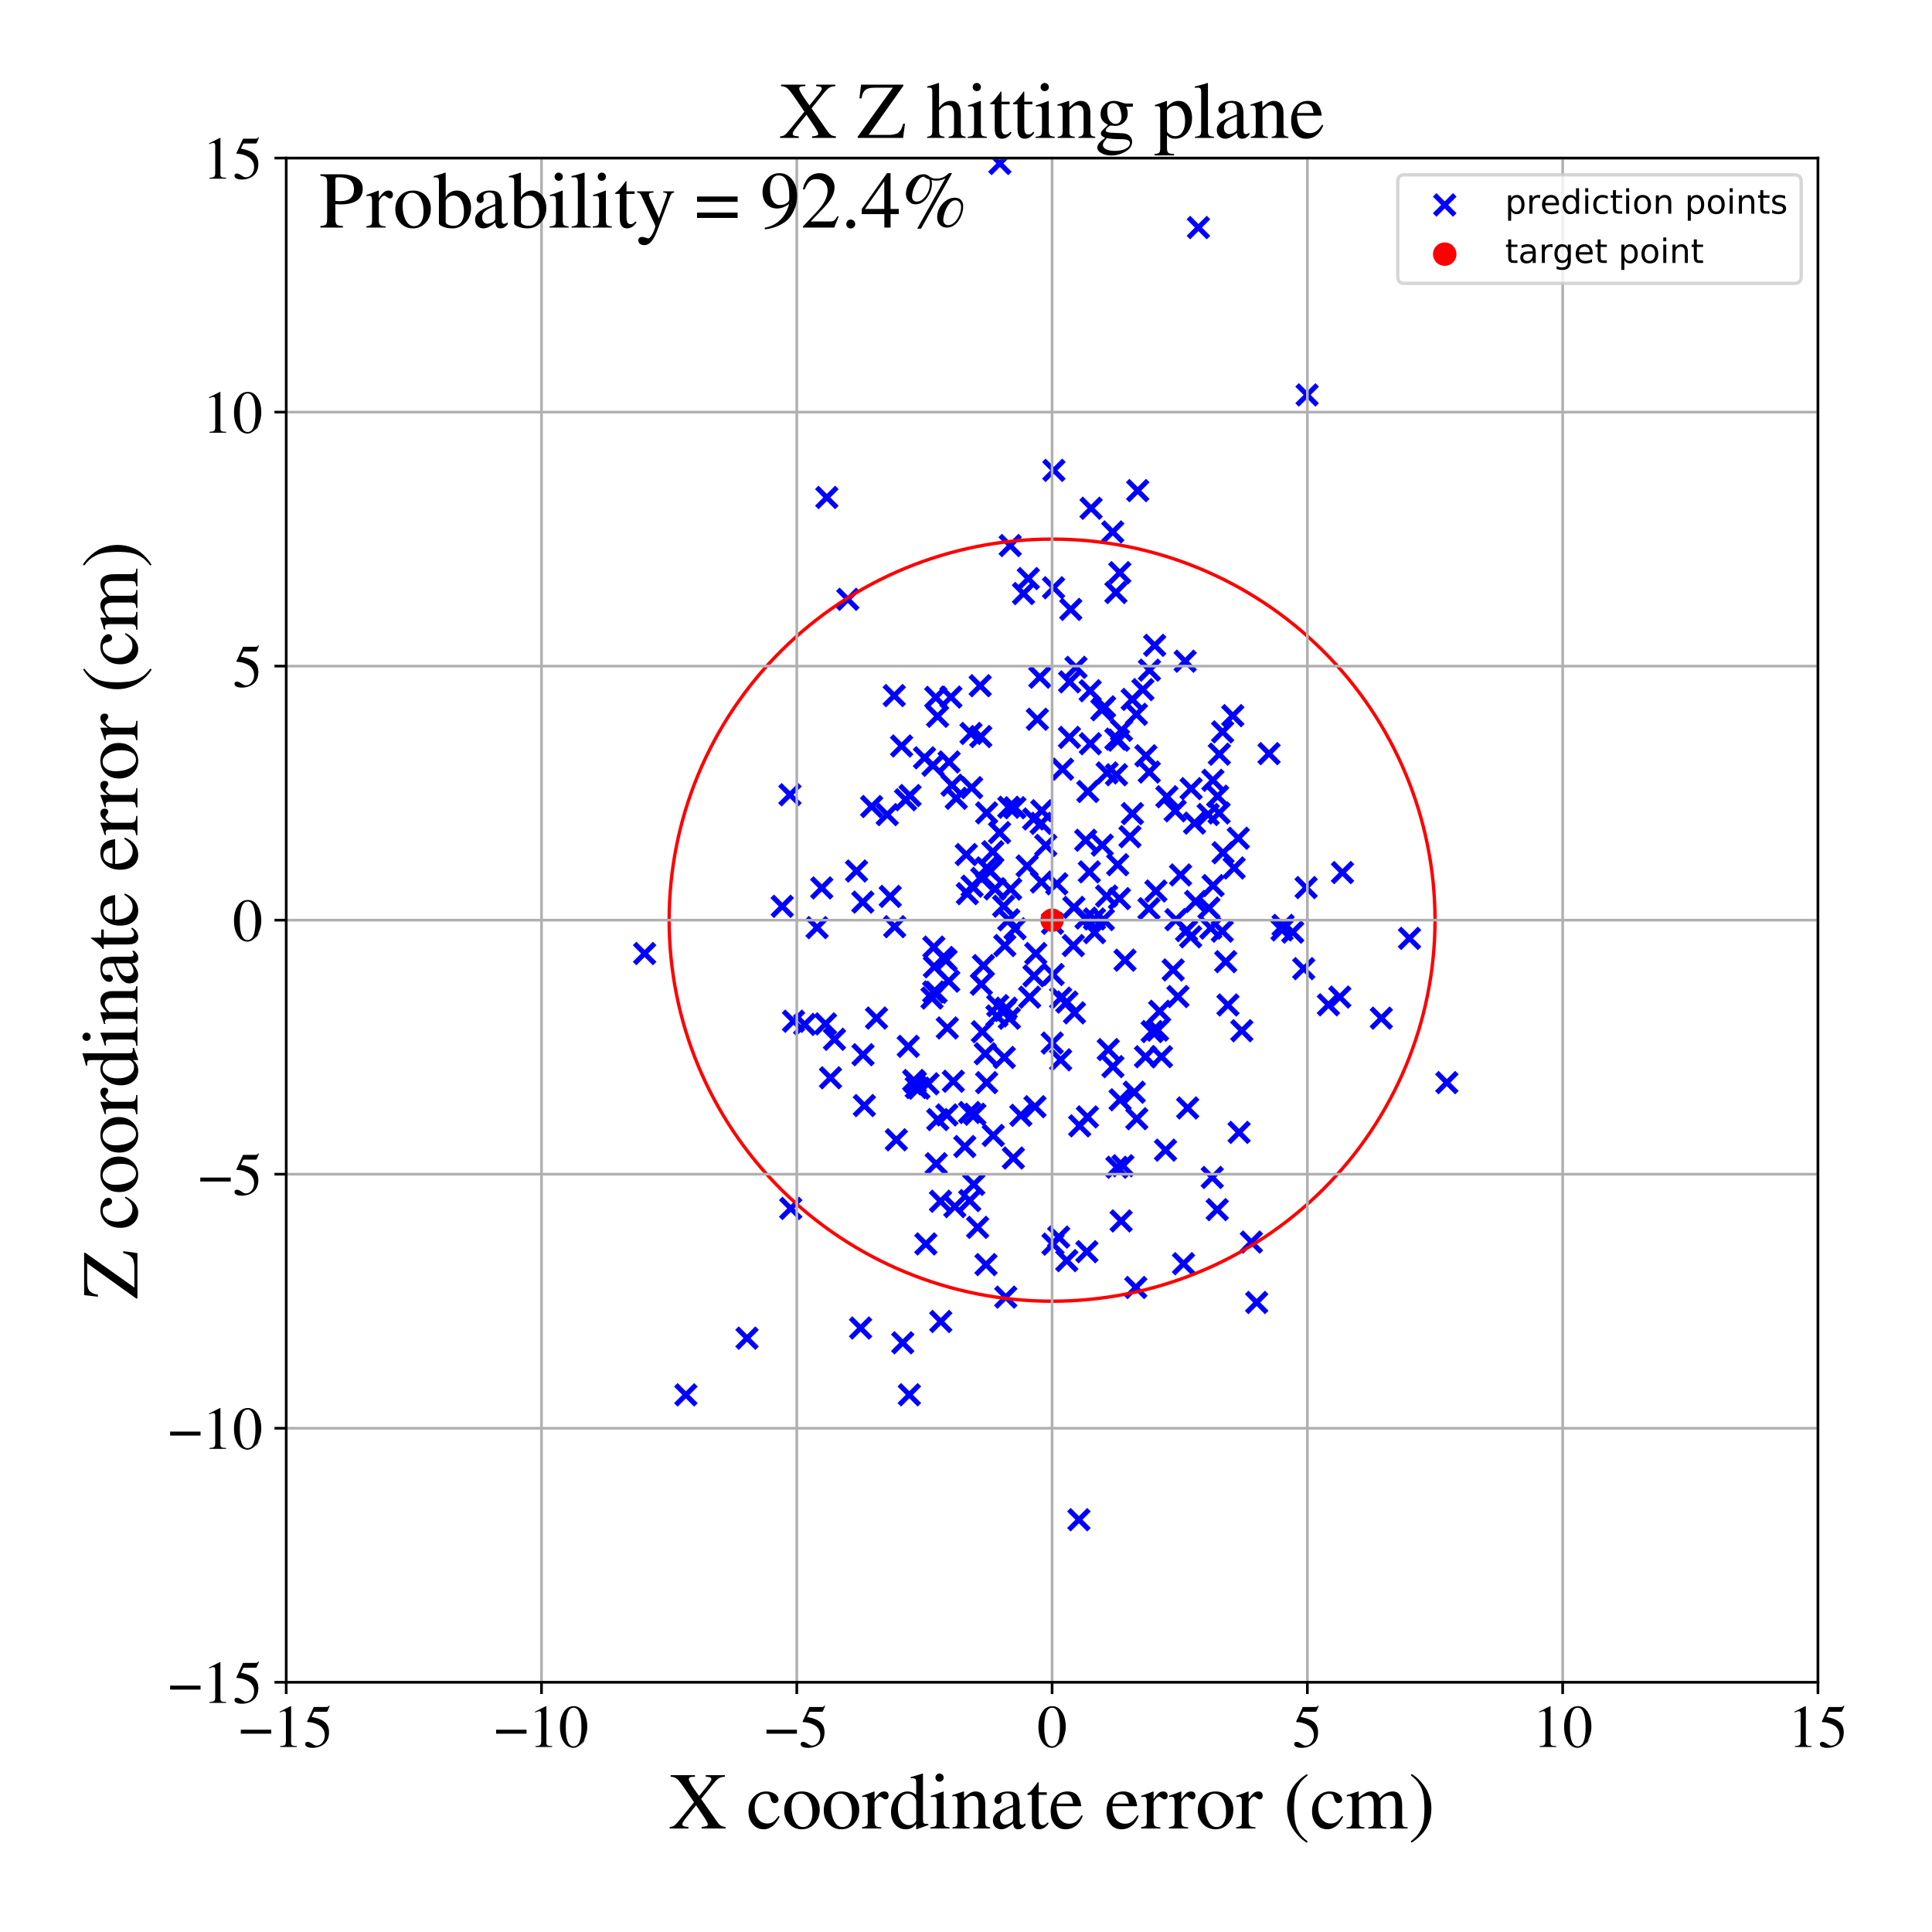 <?xml version="1.0" encoding="utf-8" standalone="no"?>
<!DOCTYPE svg PUBLIC "-//W3C//DTD SVG 1.1//EN"
  "http://www.w3.org/Graphics/SVG/1.1/DTD/svg11.dtd">
<!-- Created with matplotlib (https://matplotlib.org/) -->
<svg height="576pt" version="1.1" viewBox="0 0 576 576" width="576pt" xmlns="http://www.w3.org/2000/svg" xmlns:xlink="http://www.w3.org/1999/xlink">
 <defs>
  <style type="text/css">
*{stroke-linecap:butt;stroke-linejoin:round;}
  </style>
 </defs>
 <g id="figure_1">
  <g id="patch_1">
   <path d="M 0 576 
L 576 576 
L 576 0 
L 0 0 
z
" style="fill:#ffffff;"/>
  </g>
  <g id="axes_1">
   <g id="patch_2">
    <path d="M 85.331 501.548 
L 542 501.548 
L 542 47.121 
L 85.331 47.121 
z
" style="fill:#ffffff;"/>
   </g>
   <g id="PathCollection_1">
    <defs>
     <path d="M -3 3 
L 3 -3 
M -3 -3 
L 3 3 
" id="m4292f4d34f" style="stroke:#0000ff;stroke-width:1.5;"/>
    </defs>
    <g clip-path="url(#pbf5db780c6)">
     <use style="fill:#0000ff;stroke:#0000ff;stroke-width:1.5;" x="333.222" xlink:href="#m4292f4d34f" y="257.796"/>
     <use style="fill:#0000ff;stroke:#0000ff;stroke-width:1.5;" x="310.406" xlink:href="#m4292f4d34f" y="245.472"/>
     <use style="fill:#0000ff;stroke:#0000ff;stroke-width:1.5;" x="342.546" xlink:href="#m4292f4d34f" y="270.91"/>
     <use style="fill:#0000ff;stroke:#0000ff;stroke-width:1.5;" x="332.858" xlink:href="#m4292f4d34f" y="230.976"/>
     <use style="fill:#0000ff;stroke:#0000ff;stroke-width:1.5;" x="272.895" xlink:href="#m4292f4d34f" y="322.652"/>
     <use style="fill:#0000ff;stroke:#0000ff;stroke-width:1.5;" x="330.069" xlink:href="#m4292f4d34f" y="230.434"/>
     <use style="fill:#0000ff;stroke:#0000ff;stroke-width:1.5;" x="296.13" xlink:href="#m4292f4d34f" y="338.516"/>
     <use style="fill:#0000ff;stroke:#0000ff;stroke-width:1.5;" x="318.835" xlink:href="#m4292f4d34f" y="219.843"/>
     <use style="fill:#0000ff;stroke:#0000ff;stroke-width:1.5;" x="270.788" xlink:href="#m4292f4d34f" y="311.954"/>
     <use style="fill:#0000ff;stroke:#0000ff;stroke-width:1.5;" x="332.691" xlink:href="#m4292f4d34f" y="176.647"/>
     <use style="fill:#0000ff;stroke:#0000ff;stroke-width:1.5;" x="309.28" xlink:href="#m4292f4d34f" y="214.434"/>
     <use style="fill:#0000ff;stroke:#0000ff;stroke-width:1.5;" x="336.878" xlink:href="#m4292f4d34f" y="249.447"/>
     <use style="fill:#0000ff;stroke:#0000ff;stroke-width:1.5;" x="316.224" xlink:href="#m4292f4d34f" y="297.573"/>
     <use style="fill:#0000ff;stroke:#0000ff;stroke-width:1.5;" x="331.801" xlink:href="#m4292f4d34f" y="318.006"/>
     <use style="fill:#0000ff;stroke:#0000ff;stroke-width:1.5;" x="320.155" xlink:href="#m4292f4d34f" y="270.526"/>
     <use style="fill:#0000ff;stroke:#0000ff;stroke-width:1.5;" x="257.236" xlink:href="#m4292f4d34f" y="268.953"/>
     <use style="fill:#0000ff;stroke:#0000ff;stroke-width:1.5;" x="329.319" xlink:href="#m4292f4d34f" y="210.736"/>
     <use style="fill:#0000ff;stroke:#0000ff;stroke-width:1.5;" x="314.105" xlink:href="#m4292f4d34f" y="175.231"/>
     <use style="fill:#0000ff;stroke:#0000ff;stroke-width:1.5;" x="320.34" xlink:href="#m4292f4d34f" y="301.969"/>
     <use style="fill:#0000ff;stroke:#0000ff;stroke-width:1.5;" x="326.328" xlink:href="#m4292f4d34f" y="278.05"/>
     <use style="fill:#0000ff;stroke:#0000ff;stroke-width:1.5;" x="331.751" xlink:href="#m4292f4d34f" y="158.597"/>
     <use style="fill:#0000ff;stroke:#0000ff;stroke-width:1.5;" x="329.922" xlink:href="#m4292f4d34f" y="267.149"/>
     <use style="fill:#0000ff;stroke:#0000ff;stroke-width:1.5;" x="333.942" xlink:href="#m4292f4d34f" y="327.886"/>
     <use style="fill:#0000ff;stroke:#0000ff;stroke-width:1.5;" x="333.749" xlink:href="#m4292f4d34f" y="267.912"/>
     <use style="fill:#0000ff;stroke:#0000ff;stroke-width:1.5;" x="289.063" xlink:href="#m4292f4d34f" y="331.679"/>
     <use style="fill:#0000ff;stroke:#0000ff;stroke-width:1.5;" x="301.317" xlink:href="#m4292f4d34f" y="265.063"/>
     <use style="fill:#0000ff;stroke:#0000ff;stroke-width:1.5;" x="279.585" xlink:href="#m4292f4d34f" y="333.789"/>
     <use style="fill:#0000ff;stroke:#0000ff;stroke-width:1.5;" x="255.363" xlink:href="#m4292f4d34f" y="259.678"/>
     <use style="fill:#0000ff;stroke:#0000ff;stroke-width:1.5;" x="325.293" xlink:href="#m4292f4d34f" y="151.535"/>
     <use style="fill:#0000ff;stroke:#0000ff;stroke-width:1.5;" x="360.977" xlink:href="#m4292f4d34f" y="276.712"/>
     <use style="fill:#0000ff;stroke:#0000ff;stroke-width:1.5;" x="369.417" xlink:href="#m4292f4d34f" y="337.608"/>
     <use style="fill:#0000ff;stroke:#0000ff;stroke-width:1.5;" x="293.96" xlink:href="#m4292f4d34f" y="377.023"/>
     <use style="fill:#0000ff;stroke:#0000ff;stroke-width:1.5;" x="287.642" xlink:href="#m4292f4d34f" y="341.819"/>
     <use style="fill:#0000ff;stroke:#0000ff;stroke-width:1.5;" x="294.185" xlink:href="#m4292f4d34f" y="258.757"/>
     <use style="fill:#0000ff;stroke:#0000ff;stroke-width:1.5;" x="420.219" xlink:href="#m4292f4d34f" y="279.764"/>
     <use style="fill:#0000ff;stroke:#0000ff;stroke-width:1.5;" x="318.887" xlink:href="#m4292f4d34f" y="203.289"/>
     <use style="fill:#0000ff;stroke:#0000ff;stroke-width:1.5;" x="342.636" xlink:href="#m4292f4d34f" y="230.177"/>
     <use style="fill:#0000ff;stroke:#0000ff;stroke-width:1.5;" x="306.975" xlink:href="#m4292f4d34f" y="297.296"/>
     <use style="fill:#0000ff;stroke:#0000ff;stroke-width:1.5;" x="382.539" xlink:href="#m4292f4d34f" y="275.891"/>
     <use style="fill:#0000ff;stroke:#0000ff;stroke-width:1.5;" x="324.773" xlink:href="#m4292f4d34f" y="259.939"/>
     <use style="fill:#0000ff;stroke:#0000ff;stroke-width:1.5;" x="204.483" xlink:href="#m4292f4d34f" y="415.862"/>
     <use style="fill:#0000ff;stroke:#0000ff;stroke-width:1.5;" x="298.101" xlink:href="#m4292f4d34f" y="48.729"/>
     <use style="fill:#0000ff;stroke:#0000ff;stroke-width:1.5;" x="273.165" xlink:href="#m4292f4d34f" y="324.22"/>
     <use style="fill:#0000ff;stroke:#0000ff;stroke-width:1.5;" x="366.094" xlink:href="#m4292f4d34f" y="299.619"/>
     <use style="fill:#0000ff;stroke:#0000ff;stroke-width:1.5;" x="289.678" xlink:href="#m4292f4d34f" y="234.833"/>
     <use style="fill:#0000ff;stroke:#0000ff;stroke-width:1.5;" x="299.594" xlink:href="#m4292f4d34f" y="301.239"/>
     <use style="fill:#0000ff;stroke:#0000ff;stroke-width:1.5;" x="243.61" xlink:href="#m4292f4d34f" y="276.556"/>
     <use style="fill:#0000ff;stroke:#0000ff;stroke-width:1.5;" x="259.871" xlink:href="#m4292f4d34f" y="240.457"/>
     <use style="fill:#0000ff;stroke:#0000ff;stroke-width:1.5;" x="299.986" xlink:href="#m4292f4d34f" y="300.579"/>
     <use style="fill:#0000ff;stroke:#0000ff;stroke-width:1.5;" x="273.969" xlink:href="#m4292f4d34f" y="324.43"/>
     <use style="fill:#0000ff;stroke:#0000ff;stroke-width:1.5;" x="350.364" xlink:href="#m4292f4d34f" y="241.739"/>
     <use style="fill:#0000ff;stroke:#0000ff;stroke-width:1.5;" x="192.183" xlink:href="#m4292f4d34f" y="284.278"/>
     <use style="fill:#0000ff;stroke:#0000ff;stroke-width:1.5;" x="236.583" xlink:href="#m4292f4d34f" y="304.466"/>
     <use style="fill:#0000ff;stroke:#0000ff;stroke-width:1.5;" x="338.62" xlink:href="#m4292f4d34f" y="383.848"/>
     <use style="fill:#0000ff;stroke:#0000ff;stroke-width:1.5;" x="360.196" xlink:href="#m4292f4d34f" y="242.834"/>
     <use style="fill:#0000ff;stroke:#0000ff;stroke-width:1.5;" x="323.68" xlink:href="#m4292f4d34f" y="250.508"/>
     <use style="fill:#0000ff;stroke:#0000ff;stroke-width:1.5;" x="276.032" xlink:href="#m4292f4d34f" y="370.864"/>
     <use style="fill:#0000ff;stroke:#0000ff;stroke-width:1.5;" x="280.482" xlink:href="#m4292f4d34f" y="393.989"/>
     <use style="fill:#0000ff;stroke:#0000ff;stroke-width:1.5;" x="353.34" xlink:href="#m4292f4d34f" y="197.128"/>
     <use style="fill:#0000ff;stroke:#0000ff;stroke-width:1.5;" x="364.632" xlink:href="#m4292f4d34f" y="254.233"/>
     <use style="fill:#0000ff;stroke:#0000ff;stroke-width:1.5;" x="363.459" xlink:href="#m4292f4d34f" y="242.385"/>
     <use style="fill:#0000ff;stroke:#0000ff;stroke-width:1.5;" x="315.633" xlink:href="#m4292f4d34f" y="368.822"/>
     <use style="fill:#0000ff;stroke:#0000ff;stroke-width:1.5;" x="275.624" xlink:href="#m4292f4d34f" y="225.929"/>
     <use style="fill:#0000ff;stroke:#0000ff;stroke-width:1.5;" x="345.105" xlink:href="#m4292f4d34f" y="307.13"/>
     <use style="fill:#0000ff;stroke:#0000ff;stroke-width:1.5;" x="337.611" xlink:href="#m4292f4d34f" y="242.561"/>
     <use style="fill:#0000ff;stroke:#0000ff;stroke-width:1.5;" x="362.904" xlink:href="#m4292f4d34f" y="360.632"/>
     <use style="fill:#0000ff;stroke:#0000ff;stroke-width:1.5;" x="280.399" xlink:href="#m4292f4d34f" y="358.138"/>
     <use style="fill:#0000ff;stroke:#0000ff;stroke-width:1.5;" x="239.895" xlink:href="#m4292f4d34f" y="305.411"/>
     <use style="fill:#0000ff;stroke:#0000ff;stroke-width:1.5;" x="310.007" xlink:href="#m4292f4d34f" y="201.897"/>
     <use style="fill:#0000ff;stroke:#0000ff;stroke-width:1.5;" x="272.406" xlink:href="#m4292f4d34f" y="322.128"/>
     <use style="fill:#0000ff;stroke:#0000ff;stroke-width:1.5;" x="283.828" xlink:href="#m4292f4d34f" y="234.101"/>
     <use style="fill:#0000ff;stroke:#0000ff;stroke-width:1.5;" x="367.936" xlink:href="#m4292f4d34f" y="258.779"/>
     <use style="fill:#0000ff;stroke:#0000ff;stroke-width:1.5;" x="365.43" xlink:href="#m4292f4d34f" y="286.704"/>
     <use style="fill:#0000ff;stroke:#0000ff;stroke-width:1.5;" x="411.821" xlink:href="#m4292f4d34f" y="303.551"/>
     <use style="fill:#0000ff;stroke:#0000ff;stroke-width:1.5;" x="369.184" xlink:href="#m4292f4d34f" y="249.911"/>
     <use style="fill:#0000ff;stroke:#0000ff;stroke-width:1.5;" x="361.415" xlink:href="#m4292f4d34f" y="351.046"/>
     <use style="fill:#0000ff;stroke:#0000ff;stroke-width:1.5;" x="235.509" xlink:href="#m4292f4d34f" y="236.943"/>
     <use style="fill:#0000ff;stroke:#0000ff;stroke-width:1.5;" x="300.928" xlink:href="#m4292f4d34f" y="303.574"/>
     <use style="fill:#0000ff;stroke:#0000ff;stroke-width:1.5;" x="342.693" xlink:href="#m4292f4d34f" y="199.798"/>
     <use style="fill:#0000ff;stroke:#0000ff;stroke-width:1.5;" x="313.972" xlink:href="#m4292f4d34f" y="290.533"/>
     <use style="fill:#0000ff;stroke:#0000ff;stroke-width:1.5;" x="288.401" xlink:href="#m4292f4d34f" y="266.429"/>
     <use style="fill:#0000ff;stroke:#0000ff;stroke-width:1.5;" x="353.753" xlink:href="#m4292f4d34f" y="277.45"/>
     <use style="fill:#0000ff;stroke:#0000ff;stroke-width:1.5;" x="357.295" xlink:href="#m4292f4d34f" y="67.841"/>
     <use style="fill:#0000ff;stroke:#0000ff;stroke-width:1.5;" x="328.941" xlink:href="#m4292f4d34f" y="274.165"/>
     <use style="fill:#0000ff;stroke:#0000ff;stroke-width:1.5;" x="269.994" xlink:href="#m4292f4d34f" y="238.431"/>
     <use style="fill:#0000ff;stroke:#0000ff;stroke-width:1.5;" x="346.278" xlink:href="#m4292f4d34f" y="315.039"/>
     <use style="fill:#0000ff;stroke:#0000ff;stroke-width:1.5;" x="306.582" xlink:href="#m4292f4d34f" y="172.494"/>
     <use style="fill:#0000ff;stroke:#0000ff;stroke-width:1.5;" x="338.157" xlink:href="#m4292f4d34f" y="325.633"/>
     <use style="fill:#0000ff;stroke:#0000ff;stroke-width:1.5;" x="313.704" xlink:href="#m4292f4d34f" y="310.973"/>
     <use style="fill:#0000ff;stroke:#0000ff;stroke-width:1.5;" x="281.179" xlink:href="#m4292f4d34f" y="285.444"/>
     <use style="fill:#0000ff;stroke:#0000ff;stroke-width:1.5;" x="235.745" xlink:href="#m4292f4d34f" y="360.279"/>
     <use style="fill:#0000ff;stroke:#0000ff;stroke-width:1.5;" x="313.796" xlink:href="#m4292f4d34f" y="275.272"/>
     <use style="fill:#0000ff;stroke:#0000ff;stroke-width:1.5;" x="356.459" xlink:href="#m4292f4d34f" y="268.76"/>
     <use style="fill:#0000ff;stroke:#0000ff;stroke-width:1.5;" x="367.535" xlink:href="#m4292f4d34f" y="213.357"/>
     <use style="fill:#0000ff;stroke:#0000ff;stroke-width:1.5;" x="284.221" xlink:href="#m4292f4d34f" y="322.362"/>
     <use style="fill:#0000ff;stroke:#0000ff;stroke-width:1.5;" x="374.661" xlink:href="#m4292f4d34f" y="388.315"/>
     <use style="fill:#0000ff;stroke:#0000ff;stroke-width:1.5;" x="304.351" xlink:href="#m4292f4d34f" y="332.517"/>
     <use style="fill:#0000ff;stroke:#0000ff;stroke-width:1.5;" x="276.676" xlink:href="#m4292f4d34f" y="323.122"/>
     <use style="fill:#0000ff;stroke:#0000ff;stroke-width:1.5;" x="334.357" xlink:href="#m4292f4d34f" y="217.747"/>
     <use style="fill:#0000ff;stroke:#0000ff;stroke-width:1.5;" x="297.46" xlink:href="#m4292f4d34f" y="299.822"/>
     <use style="fill:#0000ff;stroke:#0000ff;stroke-width:1.5;" x="325.021" xlink:href="#m4292f4d34f" y="205.94"/>
     <use style="fill:#0000ff;stroke:#0000ff;stroke-width:1.5;" x="361.603" xlink:href="#m4292f4d34f" y="232.633"/>
     <use style="fill:#0000ff;stroke:#0000ff;stroke-width:1.5;" x="257.296" xlink:href="#m4292f4d34f" y="314.452"/>
     <use style="fill:#0000ff;stroke:#0000ff;stroke-width:1.5;" x="349.765" xlink:href="#m4292f4d34f" y="289.173"/>
     <use style="fill:#0000ff;stroke:#0000ff;stroke-width:1.5;" x="290.649" xlink:href="#m4292f4d34f" y="332.199"/>
     <use style="fill:#0000ff;stroke:#0000ff;stroke-width:1.5;" x="334.777" xlink:href="#m4292f4d34f" y="347.553"/>
     <use style="fill:#0000ff;stroke:#0000ff;stroke-width:1.5;" x="298.007" xlink:href="#m4292f4d34f" y="248.234"/>
     <use style="fill:#0000ff;stroke:#0000ff;stroke-width:1.5;" x="343.492" xlink:href="#m4292f4d34f" y="307.542"/>
     <use style="fill:#0000ff;stroke:#0000ff;stroke-width:1.5;" x="278.409" xlink:href="#m4292f4d34f" y="282.367"/>
     <use style="fill:#0000ff;stroke:#0000ff;stroke-width:1.5;" x="300.763" xlink:href="#m4292f4d34f" y="240.672"/>
     <use style="fill:#0000ff;stroke:#0000ff;stroke-width:1.5;" x="399.44" xlink:href="#m4292f4d34f" y="297.261"/>
     <use style="fill:#0000ff;stroke:#0000ff;stroke-width:1.5;" x="341.637" xlink:href="#m4292f4d34f" y="225.326"/>
     <use style="fill:#0000ff;stroke:#0000ff;stroke-width:1.5;" x="324.196" xlink:href="#m4292f4d34f" y="332.991"/>
     <use style="fill:#0000ff;stroke:#0000ff;stroke-width:1.5;" x="308.261" xlink:href="#m4292f4d34f" y="290.938"/>
     <use style="fill:#0000ff;stroke:#0000ff;stroke-width:1.5;" x="318.041" xlink:href="#m4292f4d34f" y="375.837"/>
     <use style="fill:#0000ff;stroke:#0000ff;stroke-width:1.5;" x="302.565" xlink:href="#m4292f4d34f" y="240.817"/>
     <use style="fill:#0000ff;stroke:#0000ff;stroke-width:1.5;" x="257.699" xlink:href="#m4292f4d34f" y="329.611"/>
     <use style="fill:#0000ff;stroke:#0000ff;stroke-width:1.5;" x="311.781" xlink:href="#m4292f4d34f" y="252.032"/>
     <use style="fill:#0000ff;stroke:#0000ff;stroke-width:1.5;" x="247.604" xlink:href="#m4292f4d34f" y="321.336"/>
     <use style="fill:#0000ff;stroke:#0000ff;stroke-width:1.5;" x="389.698" xlink:href="#m4292f4d34f" y="117.744"/>
     <use style="fill:#0000ff;stroke:#0000ff;stroke-width:1.5;" x="299.562" xlink:href="#m4292f4d34f" y="281.9"/>
     <use style="fill:#0000ff;stroke:#0000ff;stroke-width:1.5;" x="351.968" xlink:href="#m4292f4d34f" y="260.857"/>
     <use style="fill:#0000ff;stroke:#0000ff;stroke-width:1.5;" x="338.921" xlink:href="#m4292f4d34f" y="333.527"/>
     <use style="fill:#0000ff;stroke:#0000ff;stroke-width:1.5;" x="271.32" xlink:href="#m4292f4d34f" y="237.182"/>
     <use style="fill:#0000ff;stroke:#0000ff;stroke-width:1.5;" x="248.785" xlink:href="#m4292f4d34f" y="309.861"/>
     <use style="fill:#0000ff;stroke:#0000ff;stroke-width:1.5;" x="292.701" xlink:href="#m4292f4d34f" y="261.901"/>
     <use style="fill:#0000ff;stroke:#0000ff;stroke-width:1.5;" x="299.22" xlink:href="#m4292f4d34f" y="270.163"/>
     <use style="fill:#0000ff;stroke:#0000ff;stroke-width:1.5;" x="233.219" xlink:href="#m4292f4d34f" y="270.206"/>
     <use style="fill:#0000ff;stroke:#0000ff;stroke-width:1.5;" x="278.15" xlink:href="#m4292f4d34f" y="228.161"/>
     <use style="fill:#0000ff;stroke:#0000ff;stroke-width:1.5;" x="289.49" xlink:href="#m4292f4d34f" y="218.666"/>
     <use style="fill:#0000ff;stroke:#0000ff;stroke-width:1.5;" x="284.666" xlink:href="#m4292f4d34f" y="359.736"/>
     <use style="fill:#0000ff;stroke:#0000ff;stroke-width:1.5;" x="261.319" xlink:href="#m4292f4d34f" y="303.521"/>
     <use style="fill:#0000ff;stroke:#0000ff;stroke-width:1.5;" x="319.238" xlink:href="#m4292f4d34f" y="181.68"/>
     <use style="fill:#0000ff;stroke:#0000ff;stroke-width:1.5;" x="246.504" xlink:href="#m4292f4d34f" y="148.315"/>
     <use style="fill:#0000ff;stroke:#0000ff;stroke-width:1.5;" x="361.659" xlink:href="#m4292f4d34f" y="264.026"/>
     <use style="fill:#0000ff;stroke:#0000ff;stroke-width:1.5;" x="344.617" xlink:href="#m4292f4d34f" y="265.642"/>
     <use style="fill:#0000ff;stroke:#0000ff;stroke-width:1.5;" x="293.751" xlink:href="#m4292f4d34f" y="314.156"/>
     <use style="fill:#0000ff;stroke:#0000ff;stroke-width:1.5;" x="335.401" xlink:href="#m4292f4d34f" y="286.269"/>
     <use style="fill:#0000ff;stroke:#0000ff;stroke-width:1.5;" x="289.111" xlink:href="#m4292f4d34f" y="357.936"/>
     <use style="fill:#0000ff;stroke:#0000ff;stroke-width:1.5;" x="337.542" xlink:href="#m4292f4d34f" y="208.522"/>
     <use style="fill:#0000ff;stroke:#0000ff;stroke-width:1.5;" x="330.413" xlink:href="#m4292f4d34f" y="312.926"/>
     <use style="fill:#0000ff;stroke:#0000ff;stroke-width:1.5;" x="282.434" xlink:href="#m4292f4d34f" y="306.47"/>
     <use style="fill:#0000ff;stroke:#0000ff;stroke-width:1.5;" x="356.136" xlink:href="#m4292f4d34f" y="245.398"/>
     <use style="fill:#0000ff;stroke:#0000ff;stroke-width:1.5;" x="344.252" xlink:href="#m4292f4d34f" y="192.403"/>
     <use style="fill:#0000ff;stroke:#0000ff;stroke-width:1.5;" x="326.3" xlink:href="#m4292f4d34f" y="273.976"/>
     <use style="fill:#0000ff;stroke:#0000ff;stroke-width:1.5;" x="347.891" xlink:href="#m4292f4d34f" y="237.545"/>
     <use style="fill:#0000ff;stroke:#0000ff;stroke-width:1.5;" x="302.123" xlink:href="#m4292f4d34f" y="345.251"/>
     <use style="fill:#0000ff;stroke:#0000ff;stroke-width:1.5;" x="352.85" xlink:href="#m4292f4d34f" y="376.753"/>
     <use style="fill:#0000ff;stroke:#0000ff;stroke-width:1.5;" x="292.405" xlink:href="#m4292f4d34f" y="219.599"/>
     <use style="fill:#0000ff;stroke:#0000ff;stroke-width:1.5;" x="269.141" xlink:href="#m4292f4d34f" y="400.334"/>
     <use style="fill:#0000ff;stroke:#0000ff;stroke-width:1.5;" x="296.659" xlink:href="#m4292f4d34f" y="265.003"/>
     <use style="fill:#0000ff;stroke:#0000ff;stroke-width:1.5;" x="364.402" xlink:href="#m4292f4d34f" y="277.62"/>
     <use style="fill:#0000ff;stroke:#0000ff;stroke-width:1.5;" x="339.196" xlink:href="#m4292f4d34f" y="146.266"/>
     <use style="fill:#0000ff;stroke:#0000ff;stroke-width:1.5;" x="431.357" xlink:href="#m4292f4d34f" y="322.771"/>
     <use style="fill:#0000ff;stroke:#0000ff;stroke-width:1.5;" x="264.52" xlink:href="#m4292f4d34f" y="242.867"/>
     <use style="fill:#0000ff;stroke:#0000ff;stroke-width:1.5;" x="246.113" xlink:href="#m4292f4d34f" y="305.256"/>
     <use style="fill:#0000ff;stroke:#0000ff;stroke-width:1.5;" x="316.21" xlink:href="#m4292f4d34f" y="315.978"/>
     <use style="fill:#0000ff;stroke:#0000ff;stroke-width:1.5;" x="341.506" xlink:href="#m4292f4d34f" y="315.055"/>
     <use style="fill:#0000ff;stroke:#0000ff;stroke-width:1.5;" x="321.669" xlink:href="#m4292f4d34f" y="453.084"/>
     <use style="fill:#0000ff;stroke:#0000ff;stroke-width:1.5;" x="278.575" xlink:href="#m4292f4d34f" y="288.245"/>
     <use style="fill:#0000ff;stroke:#0000ff;stroke-width:1.5;" x="299.852" xlink:href="#m4292f4d34f" y="386.719"/>
     <use style="fill:#0000ff;stroke:#0000ff;stroke-width:1.5;" x="313.934" xlink:href="#m4292f4d34f" y="370.923"/>
     <use style="fill:#0000ff;stroke:#0000ff;stroke-width:1.5;" x="305.145" xlink:href="#m4292f4d34f" y="176.961"/>
     <use style="fill:#0000ff;stroke:#0000ff;stroke-width:1.5;" x="296.001" xlink:href="#m4292f4d34f" y="253.934"/>
     <use style="fill:#0000ff;stroke:#0000ff;stroke-width:1.5;" x="252.765" xlink:href="#m4292f4d34f" y="178.682"/>
     <use style="fill:#0000ff;stroke:#0000ff;stroke-width:1.5;" x="351.183" xlink:href="#m4292f4d34f" y="297.103"/>
     <use style="fill:#0000ff;stroke:#0000ff;stroke-width:1.5;" x="285.098" xlink:href="#m4292f4d34f" y="238.002"/>
     <use style="fill:#0000ff;stroke:#0000ff;stroke-width:1.5;" x="282.965" xlink:href="#m4292f4d34f" y="227.165"/>
     <use style="fill:#0000ff;stroke:#0000ff;stroke-width:1.5;" x="350.598" xlink:href="#m4292f4d34f" y="274.191"/>
     <use style="fill:#0000ff;stroke:#0000ff;stroke-width:1.5;" x="294.149" xlink:href="#m4292f4d34f" y="322.771"/>
     <use style="fill:#0000ff;stroke:#0000ff;stroke-width:1.5;" x="328.624" xlink:href="#m4292f4d34f" y="251.958"/>
     <use style="fill:#0000ff;stroke:#0000ff;stroke-width:1.5;" x="324.041" xlink:href="#m4292f4d34f" y="373.174"/>
     <use style="fill:#0000ff;stroke:#0000ff;stroke-width:1.5;" x="278.975" xlink:href="#m4292f4d34f" y="207.914"/>
     <use style="fill:#0000ff;stroke:#0000ff;stroke-width:1.5;" x="293.192" xlink:href="#m4292f4d34f" y="287.873"/>
     <use style="fill:#0000ff;stroke:#0000ff;stroke-width:1.5;" x="244.993" xlink:href="#m4292f4d34f" y="264.725"/>
     <use style="fill:#0000ff;stroke:#0000ff;stroke-width:1.5;" x="332.672" xlink:href="#m4292f4d34f" y="220.352"/>
     <use style="fill:#0000ff;stroke:#0000ff;stroke-width:1.5;" x="333.468" xlink:href="#m4292f4d34f" y="220.671"/>
     <use style="fill:#0000ff;stroke:#0000ff;stroke-width:1.5;" x="302.619" xlink:href="#m4292f4d34f" y="276.89"/>
     <use style="fill:#0000ff;stroke:#0000ff;stroke-width:1.5;" x="267.229" xlink:href="#m4292f4d34f" y="339.815"/>
     <use style="fill:#0000ff;stroke:#0000ff;stroke-width:1.5;" x="320.006" xlink:href="#m4292f4d34f" y="281.901"/>
     <use style="fill:#0000ff;stroke:#0000ff;stroke-width:1.5;" x="301.18" xlink:href="#m4292f4d34f" y="162.652"/>
     <use style="fill:#0000ff;stroke:#0000ff;stroke-width:1.5;" x="389.398" xlink:href="#m4292f4d34f" y="264.62"/>
     <use style="fill:#0000ff;stroke:#0000ff;stroke-width:1.5;" x="268.802" xlink:href="#m4292f4d34f" y="222.408"/>
     <use style="fill:#0000ff;stroke:#0000ff;stroke-width:1.5;" x="321.898" xlink:href="#m4292f4d34f" y="335.658"/>
     <use style="fill:#0000ff;stroke:#0000ff;stroke-width:1.5;" x="324.331" xlink:href="#m4292f4d34f" y="235.973"/>
     <use style="fill:#0000ff;stroke:#0000ff;stroke-width:1.5;" x="400.239" xlink:href="#m4292f4d34f" y="260.144"/>
     <use style="fill:#0000ff;stroke:#0000ff;stroke-width:1.5;" x="340.736" xlink:href="#m4292f4d34f" y="205.603"/>
     <use style="fill:#0000ff;stroke:#0000ff;stroke-width:1.5;" x="291.47" xlink:href="#m4292f4d34f" y="365.922"/>
     <use style="fill:#0000ff;stroke:#0000ff;stroke-width:1.5;" x="396.05" xlink:href="#m4292f4d34f" y="299.564"/>
     <use style="fill:#0000ff;stroke:#0000ff;stroke-width:1.5;" x="347.483" xlink:href="#m4292f4d34f" y="342.903"/>
     <use style="fill:#0000ff;stroke:#0000ff;stroke-width:1.5;" x="282.052" xlink:href="#m4292f4d34f" y="286.261"/>
     <use style="fill:#0000ff;stroke:#0000ff;stroke-width:1.5;" x="355.117" xlink:href="#m4292f4d34f" y="235.125"/>
     <use style="fill:#0000ff;stroke:#0000ff;stroke-width:1.5;" x="288.088" xlink:href="#m4292f4d34f" y="254.773"/>
     <use style="fill:#0000ff;stroke:#0000ff;stroke-width:1.5;" x="289.816" xlink:href="#m4292f4d34f" y="264.202"/>
     <use style="fill:#0000ff;stroke:#0000ff;stroke-width:1.5;" x="314.201" xlink:href="#m4292f4d34f" y="140.235"/>
     <use style="fill:#0000ff;stroke:#0000ff;stroke-width:1.5;" x="256.578" xlink:href="#m4292f4d34f" y="395.941"/>
     <use style="fill:#0000ff;stroke:#0000ff;stroke-width:1.5;" x="318.069" xlink:href="#m4292f4d34f" y="298.754"/>
     <use style="fill:#0000ff;stroke:#0000ff;stroke-width:1.5;" x="354.083" xlink:href="#m4292f4d34f" y="330.324"/>
     <use style="fill:#0000ff;stroke:#0000ff;stroke-width:1.5;" x="299.418" xlink:href="#m4292f4d34f" y="315.266"/>
     <use style="fill:#0000ff;stroke:#0000ff;stroke-width:1.5;" x="360.414" xlink:href="#m4292f4d34f" y="270.73"/>
     <use style="fill:#0000ff;stroke:#0000ff;stroke-width:1.5;" x="328.498" xlink:href="#m4292f4d34f" y="211.609"/>
     <use style="fill:#0000ff;stroke:#0000ff;stroke-width:1.5;" x="292.574" xlink:href="#m4292f4d34f" y="293.438"/>
     <use style="fill:#0000ff;stroke:#0000ff;stroke-width:1.5;" x="334.248" xlink:href="#m4292f4d34f" y="364.011"/>
     <use style="fill:#0000ff;stroke:#0000ff;stroke-width:1.5;" x="332.992" xlink:href="#m4292f4d34f" y="348.008"/>
     <use style="fill:#0000ff;stroke:#0000ff;stroke-width:1.5;" x="279.076" xlink:href="#m4292f4d34f" y="295.839"/>
     <use style="fill:#0000ff;stroke:#0000ff;stroke-width:1.5;" x="345.73" xlink:href="#m4292f4d34f" y="301.502"/>
     <use style="fill:#0000ff;stroke:#0000ff;stroke-width:1.5;" x="278.36" xlink:href="#m4292f4d34f" y="295.75"/>
     <use style="fill:#0000ff;stroke:#0000ff;stroke-width:1.5;" x="363.533" xlink:href="#m4292f4d34f" y="224.852"/>
     <use style="fill:#0000ff;stroke:#0000ff;stroke-width:1.5;" x="282.298" xlink:href="#m4292f4d34f" y="332.404"/>
     <use style="fill:#0000ff;stroke:#0000ff;stroke-width:1.5;" x="283.503" xlink:href="#m4292f4d34f" y="207.827"/>
     <use style="fill:#0000ff;stroke:#0000ff;stroke-width:1.5;" x="282.86" xlink:href="#m4292f4d34f" y="292.525"/>
     <use style="fill:#0000ff;stroke:#0000ff;stroke-width:1.5;" x="306.216" xlink:href="#m4292f4d34f" y="258.181"/>
     <use style="fill:#0000ff;stroke:#0000ff;stroke-width:1.5;" x="297.212" xlink:href="#m4292f4d34f" y="302.89"/>
     <use style="fill:#0000ff;stroke:#0000ff;stroke-width:1.5;" x="363.014" xlink:href="#m4292f4d34f" y="237.381"/>
     <use style="fill:#0000ff;stroke:#0000ff;stroke-width:1.5;" x="325.073" xlink:href="#m4292f4d34f" y="221.734"/>
     <use style="fill:#0000ff;stroke:#0000ff;stroke-width:1.5;" x="315.068" xlink:href="#m4292f4d34f" y="263.499"/>
     <use style="fill:#0000ff;stroke:#0000ff;stroke-width:1.5;" x="266.607" xlink:href="#m4292f4d34f" y="207.377"/>
     <use style="fill:#0000ff;stroke:#0000ff;stroke-width:1.5;" x="279.524" xlink:href="#m4292f4d34f" y="213.554"/>
     <use style="fill:#0000ff;stroke:#0000ff;stroke-width:1.5;" x="354.976" xlink:href="#m4292f4d34f" y="279.31"/>
     <use style="fill:#0000ff;stroke:#0000ff;stroke-width:1.5;" x="279.114" xlink:href="#m4292f4d34f" y="346.949"/>
     <use style="fill:#0000ff;stroke:#0000ff;stroke-width:1.5;" x="388.687" xlink:href="#m4292f4d34f" y="288.791"/>
     <use style="fill:#0000ff;stroke:#0000ff;stroke-width:1.5;" x="310.6" xlink:href="#m4292f4d34f" y="241.707"/>
     <use style="fill:#0000ff;stroke:#0000ff;stroke-width:1.5;" x="385.406" xlink:href="#m4292f4d34f" y="277.903"/>
     <use style="fill:#0000ff;stroke:#0000ff;stroke-width:1.5;" x="338.814" xlink:href="#m4292f4d34f" y="212.965"/>
     <use style="fill:#0000ff;stroke:#0000ff;stroke-width:1.5;" x="292.879" xlink:href="#m4292f4d34f" y="307.594"/>
     <use style="fill:#0000ff;stroke:#0000ff;stroke-width:1.5;" x="364.505" xlink:href="#m4292f4d34f" y="218.198"/>
     <use style="fill:#0000ff;stroke:#0000ff;stroke-width:1.5;" x="271.111" xlink:href="#m4292f4d34f" y="415.834"/>
     <use style="fill:#0000ff;stroke:#0000ff;stroke-width:1.5;" x="308.16" xlink:href="#m4292f4d34f" y="244.163"/>
     <use style="fill:#0000ff;stroke:#0000ff;stroke-width:1.5;" x="323.786" xlink:href="#m4292f4d34f" y="273.709"/>
     <use style="fill:#0000ff;stroke:#0000ff;stroke-width:1.5;" x="316.789" xlink:href="#m4292f4d34f" y="229.325"/>
     <use style="fill:#0000ff;stroke:#0000ff;stroke-width:1.5;" x="373.077" xlink:href="#m4292f4d34f" y="370.309"/>
     <use style="fill:#0000ff;stroke:#0000ff;stroke-width:1.5;" x="222.715" xlink:href="#m4292f4d34f" y="398.958"/>
     <use style="fill:#0000ff;stroke:#0000ff;stroke-width:1.5;" x="382.22" xlink:href="#m4292f4d34f" y="277.241"/>
     <use style="fill:#0000ff;stroke:#0000ff;stroke-width:1.5;" x="300.743" xlink:href="#m4292f4d34f" y="274.232"/>
     <use style="fill:#0000ff;stroke:#0000ff;stroke-width:1.5;" x="292.233" xlink:href="#m4292f4d34f" y="204.438"/>
     <use style="fill:#0000ff;stroke:#0000ff;stroke-width:1.5;" x="308.56" xlink:href="#m4292f4d34f" y="329.946"/>
     <use style="fill:#0000ff;stroke:#0000ff;stroke-width:1.5;" x="295.257" xlink:href="#m4292f4d34f" y="259.77"/>
     <use style="fill:#0000ff;stroke:#0000ff;stroke-width:1.5;" x="266.732" xlink:href="#m4292f4d34f" y="276.276"/>
     <use style="fill:#0000ff;stroke:#0000ff;stroke-width:1.5;" x="290.312" xlink:href="#m4292f4d34f" y="353.11"/>
     <use style="fill:#0000ff;stroke:#0000ff;stroke-width:1.5;" x="294.151" xlink:href="#m4292f4d34f" y="242.345"/>
     <use style="fill:#0000ff;stroke:#0000ff;stroke-width:1.5;" x="333.852" xlink:href="#m4292f4d34f" y="170.732"/>
     <use style="fill:#0000ff;stroke:#0000ff;stroke-width:1.5;" x="370.235" xlink:href="#m4292f4d34f" y="307.3"/>
     <use style="fill:#0000ff;stroke:#0000ff;stroke-width:1.5;" x="600.823" xlink:href="#m4292f4d34f" y="272.986"/>
     <use style="fill:#0000ff;stroke:#0000ff;stroke-width:1.5;" x="265.409" xlink:href="#m4292f4d34f" y="267.253"/>
     <use style="fill:#0000ff;stroke:#0000ff;stroke-width:1.5;" x="320.793" xlink:href="#m4292f4d34f" y="198.965"/>
     <use style="fill:#0000ff;stroke:#0000ff;stroke-width:1.5;" x="310.483" xlink:href="#m4292f4d34f" y="262.963"/>
     <use style="fill:#0000ff;stroke:#0000ff;stroke-width:1.5;" x="277.864" xlink:href="#m4292f4d34f" y="297.555"/>
     <use style="fill:#0000ff;stroke:#0000ff;stroke-width:1.5;" x="378.339" xlink:href="#m4292f4d34f" y="224.686"/>
     <use style="fill:#0000ff;stroke:#0000ff;stroke-width:1.5;" x="308.804" xlink:href="#m4292f4d34f" y="284.291"/>
    </g>
   </g>
   <g id="PathCollection_2">
    <defs>
     <path d="M 0 3 
C 0.796 3 1.559 2.684 2.121 2.121 
C 2.684 1.559 3 0.796 3 0 
C 3 -0.796 2.684 -1.559 2.121 -2.121 
C 1.559 -2.684 0.796 -3 0 -3 
C -0.796 -3 -1.559 -2.684 -2.121 -2.121 
C -2.684 -1.559 -3 -0.796 -3 0 
C -3 0.796 -2.684 1.559 -2.121 2.121 
C -1.559 2.684 -0.796 3 0 3 
z
" id="m3f5009d7e2" style="stroke:#ff0000;"/>
    </defs>
    <g clip-path="url(#pbf5db780c6)">
     <use style="fill:#ff0000;stroke:#ff0000;" x="313.666" xlink:href="#m3f5009d7e2" y="274.334"/>
    </g>
   </g>
   <g id="patch_3">
    <path clip-path="url(#pbf5db780c6)" d="M 313.666 387.941 
C 343.943 387.941 372.985 375.971 394.394 354.666 
C 415.803 333.362 427.833 304.463 427.833 274.334 
C 427.833 244.206 415.803 215.307 394.394 194.002 
C 372.985 172.698 343.943 160.728 313.666 160.728 
C 283.388 160.728 254.347 172.698 232.937 194.002 
C 211.528 215.307 199.498 244.206 199.498 274.334 
C 199.498 304.463 211.528 333.362 232.937 354.666 
C 254.347 375.971 283.388 387.941 313.666 387.941 
z
" style="fill:none;stroke:#ff0000;stroke-linejoin:miter;"/>
   </g>
   <g id="matplotlib.axis_1">
    <g id="xtick_1">
     <g id="line2d_1">
      <path clip-path="url(#pbf5db780c6)" d="M 85.331 501.548 
L 85.331 47.121 
" style="fill:none;stroke:#b0b0b0;stroke-linecap:square;stroke-width:0.8;"/>
     </g>
     <g id="line2d_2">
      <defs>
       <path d="M 0 0 
L 0 3.5 
" id="m6ed054978a" style="stroke:#000000;stroke-width:0.8;"/>
      </defs>
      <g>
       <use style="stroke:#000000;stroke-width:0.8;" x="85.331" xlink:href="#m6ed054978a" y="501.548"/>
      </g>
     </g>
     <g id="text_1">
      <!-- −15 -->
      <defs>
       <path d="M 3 22 
L 3 28.594 
L 53.406 28.594 
L 53.406 22 
z
" id="FreeSerif-8722"/>
       <path d="M 18.297 59.297 
Q 16.5 59.297 11.094 57.094 
L 11.094 58.5 
L 29.094 67.594 
L 29.906 67.406 
L 29.906 7.406 
Q 29.906 3.797 31.703 2.688 
Q 33.5 1.594 39.406 1.5 
L 39.406 0 
L 11.797 0 
L 11.797 1.5 
Q 17.406 1.703 19.344 3.141 
Q 21.297 4.594 21.297 9.297 
L 21.297 54.594 
Q 21.297 59.297 18.297 59.297 
z
" id="FreeSerif-49"/>
       <path d="M 35.703 19.406 
Q 35.703 24.703 33.344 28.797 
Q 31 32.906 27.641 35.156 
Q 24.297 37.406 20.141 38.844 
Q 16 40.297 12.953 40.75 
Q 9.906 41.203 7.594 41.203 
Q 6.406 41.203 6.406 42 
Q 6.406 42.297 6.5 42.5 
L 17.406 66.203 
L 38.297 66.203 
Q 39.906 66.203 40.844 66.703 
Q 41.797 67.203 42.906 68.797 
L 43.797 68.094 
L 40 59.203 
Q 39.594 58.297 37.703 58.297 
L 18.094 58.297 
L 13.906 49.797 
Q 28.5 47.203 35.594 41.344 
Q 42.703 35.5 42.703 24.203 
Q 42.703 18.297 40.844 13.688 
Q 39 9.094 36.141 6.297 
Q 33.297 3.5 29.547 1.703 
Q 25.797 -0.094 22.344 -0.75 
Q 18.906 -1.406 15.406 -1.406 
Q 9.797 -1.406 6.5 0.25 
Q 3.203 1.906 3.203 4.797 
Q 3.203 8.5 7.5 8.5 
Q 10.297 8.5 14.75 5.391 
Q 19.203 2.297 21.797 2.297 
Q 27.703 2.297 31.703 7.25 
Q 35.703 12.203 35.703 19.406 
z
" id="FreeSerif-53"/>
      </defs>
      <g transform="translate(71.255 520.841)scale(0.18 -0.18)">
       <use xlink:href="#FreeSerif-8722"/>
       <use x="56.4" xlink:href="#FreeSerif-49"/>
       <use x="106.4" xlink:href="#FreeSerif-53"/>
      </g>
     </g>
    </g>
    <g id="xtick_2">
     <g id="line2d_3">
      <path clip-path="url(#pbf5db780c6)" d="M 161.443 501.548 
L 161.443 47.121 
" style="fill:none;stroke:#b0b0b0;stroke-linecap:square;stroke-width:0.8;"/>
     </g>
     <g id="line2d_4">
      <g>
       <use style="stroke:#000000;stroke-width:0.8;" x="161.443" xlink:href="#m6ed054978a" y="501.548"/>
      </g>
     </g>
     <g id="text_2">
      <!-- −10 -->
      <defs>
       <path d="M 47.594 17.797 
Q 35.203 -1.406 25 -1.406 
Q 14.797 -1.406 8.594 8.391 
Q 2.406 18.203 2.406 33.594 
Q 2.406 48.094 8.594 57.844 
Q 14.797 67.594 25.406 67.594 
Q 35.203 67.594 41.391 58 
Q 47.594 48.406 47.594 33 
Q 47.594 17.797 35.203 -1.406 
z
M 25.094 65 
Q 12 65 12 32.703 
Q 12 1.203 25 1.203 
Q 38 1.203 38 32.797 
Q 38 48.5 34.703 56.75 
Q 31.406 65 25.094 65 
z
" id="FreeSerif-48"/>
      </defs>
      <g transform="translate(147.366 520.841)scale(0.18 -0.18)">
       <use xlink:href="#FreeSerif-8722"/>
       <use x="56.4" xlink:href="#FreeSerif-49"/>
       <use x="106.4" xlink:href="#FreeSerif-48"/>
      </g>
     </g>
    </g>
    <g id="xtick_3">
     <g id="line2d_5">
      <path clip-path="url(#pbf5db780c6)" d="M 237.554 501.548 
L 237.554 47.121 
" style="fill:none;stroke:#b0b0b0;stroke-linecap:square;stroke-width:0.8;"/>
     </g>
     <g id="line2d_6">
      <g>
       <use style="stroke:#000000;stroke-width:0.8;" x="237.554" xlink:href="#m6ed054978a" y="501.548"/>
      </g>
     </g>
     <g id="text_3">
      <!-- −5 -->
      <g transform="translate(227.978 520.841)scale(0.18 -0.18)">
       <use xlink:href="#FreeSerif-8722"/>
       <use x="56.4" xlink:href="#FreeSerif-53"/>
      </g>
     </g>
    </g>
    <g id="xtick_4">
     <g id="line2d_7">
      <path clip-path="url(#pbf5db780c6)" d="M 313.666 501.548 
L 313.666 47.121 
" style="fill:none;stroke:#b0b0b0;stroke-linecap:square;stroke-width:0.8;"/>
     </g>
     <g id="line2d_8">
      <g>
       <use style="stroke:#000000;stroke-width:0.8;" x="313.666" xlink:href="#m6ed054978a" y="501.548"/>
      </g>
     </g>
     <g id="text_4">
      <!-- 0 -->
      <g transform="translate(309.166 520.841)scale(0.18 -0.18)">
       <use xlink:href="#FreeSerif-48"/>
      </g>
     </g>
    </g>
    <g id="xtick_5">
     <g id="line2d_9">
      <path clip-path="url(#pbf5db780c6)" d="M 389.777 501.548 
L 389.777 47.121 
" style="fill:none;stroke:#b0b0b0;stroke-linecap:square;stroke-width:0.8;"/>
     </g>
     <g id="line2d_10">
      <g>
       <use style="stroke:#000000;stroke-width:0.8;" x="389.777" xlink:href="#m6ed054978a" y="501.548"/>
      </g>
     </g>
     <g id="text_5">
      <!-- 5 -->
      <g transform="translate(385.277 520.841)scale(0.18 -0.18)">
       <use xlink:href="#FreeSerif-53"/>
      </g>
     </g>
    </g>
    <g id="xtick_6">
     <g id="line2d_11">
      <path clip-path="url(#pbf5db780c6)" d="M 465.889 501.548 
L 465.889 47.121 
" style="fill:none;stroke:#b0b0b0;stroke-linecap:square;stroke-width:0.8;"/>
     </g>
     <g id="line2d_12">
      <g>
       <use style="stroke:#000000;stroke-width:0.8;" x="465.889" xlink:href="#m6ed054978a" y="501.548"/>
      </g>
     </g>
     <g id="text_6">
      <!-- 10 -->
      <g transform="translate(456.889 520.841)scale(0.18 -0.18)">
       <use xlink:href="#FreeSerif-49"/>
       <use x="50" xlink:href="#FreeSerif-48"/>
      </g>
     </g>
    </g>
    <g id="xtick_7">
     <g id="line2d_13">
      <path clip-path="url(#pbf5db780c6)" d="M 542 501.548 
L 542 47.121 
" style="fill:none;stroke:#b0b0b0;stroke-linecap:square;stroke-width:0.8;"/>
     </g>
     <g id="line2d_14">
      <g>
       <use style="stroke:#000000;stroke-width:0.8;" x="542" xlink:href="#m6ed054978a" y="501.548"/>
      </g>
     </g>
     <g id="text_7">
      <!-- 15 -->
      <g transform="translate(533 520.841)scale(0.18 -0.18)">
       <use xlink:href="#FreeSerif-49"/>
       <use x="50" xlink:href="#FreeSerif-53"/>
      </g>
     </g>
    </g>
    <g id="text_8">
     <!-- X coordinate error (cm) -->
     <defs>
      <path d="M 69.594 66.203 
L 69.594 64.297 
Q 64.703 64 62.047 62.344 
Q 59.406 60.703 54.703 54.906 
L 40.094 36.703 
L 59.297 9.297 
Q 62.297 5 64.297 3.703 
Q 66.297 2.406 70.406 1.906 
L 70.406 0 
L 40.703 0 
L 40.703 1.906 
Q 44.797 2.297 46.594 2.938 
Q 48.406 3.594 48.406 5 
Q 48.406 7.203 43.297 14.797 
L 33.797 28.797 
L 21.906 14 
Q 16.703 7.5 16.703 5.406 
Q 16.703 3.703 18.297 2.953 
Q 19.906 2.203 24.297 1.906 
L 24.297 0 
L 1 0 
L 1 1.906 
Q 4.906 2.203 7 3.797 
Q 9.094 5.406 15.5 13.297 
L 31.203 32.594 
L 20.297 48.594 
Q 13.297 58.906 10.25 61.5 
Q 7.203 64.094 2.203 64.297 
L 2.203 66.203 
L 32.406 66.203 
L 32.406 64.297 
L 29.594 64.203 
Q 24.797 64.094 24.797 61.297 
Q 24.797 58.094 33.297 46.297 
L 37.5 40.406 
L 48.797 54.203 
Q 52.797 59.203 52.797 61.094 
Q 52.797 62.797 51.344 63.438 
Q 49.906 64.094 45.797 64.297 
L 45.797 66.203 
z
" id="FreeSerif-88"/>
      <path id="FreeSerif-32"/>
      <path d="M 2.5 21.297 
Q 2.5 32.406 9.047 39.203 
Q 15.594 46 24.406 46 
Q 30.703 46 35.25 42.953 
Q 39.797 39.906 39.797 35.703 
Q 39.797 34 38.391 32.75 
Q 37 31.5 35 31.5 
Q 31.594 31.5 30.297 36.094 
L 29.703 38.297 
Q 28.906 41.094 27.703 42.094 
Q 26.5 43.094 23.797 43.094 
Q 17.703 43.094 13.953 38.25 
Q 10.203 33.406 10.203 25.703 
Q 10.203 17.094 14.547 11.641 
Q 18.906 6.203 25.703 6.203 
Q 30 6.203 33.094 8.25 
Q 36.203 10.297 39.797 15.594 
L 41.203 14.703 
Q 40.203 12.703 39.453 11.391 
Q 38.703 10.094 36.75 7.5 
Q 34.797 4.906 32.891 3.297 
Q 31 1.703 27.891 0.344 
Q 24.797 -1 21.5 -1 
Q 13.203 -1 7.844 5.25 
Q 2.5 11.5 2.5 21.297 
z
" id="FreeSerif-99"/>
      <path d="M 24.594 46 
Q 34.203 46 40.391 39.594 
Q 46.594 33.203 46.594 23.406 
Q 46.594 13 40.188 6 
Q 33.797 -1 24.391 -1 
Q 15 -1 8.75 5.75 
Q 2.5 12.5 2.5 22.594 
Q 2.5 32.906 8.641 39.453 
Q 14.797 46 24.594 46 
z
M 11.5 27.5 
Q 11.5 16.797 15.391 9.297 
Q 19.297 1.797 25.594 1.797 
Q 31.203 1.797 34.391 6.594 
Q 37.594 11.406 37.594 19.906 
Q 37.594 30.203 33.594 36.703 
Q 29.594 43.203 23.297 43.203 
Q 18 43.203 14.75 38.891 
Q 11.5 34.594 11.5 27.5 
z
" id="FreeSerif-111"/>
      <path d="M 30.094 36.203 
Q 28.594 36.203 26.391 37.953 
Q 24.203 39.703 23.5 39.703 
Q 21.5 39.703 19 36.797 
Q 16.5 33.906 16.5 31.5 
L 16.5 9 
Q 16.5 4.703 18.203 3.203 
Q 19.906 1.703 25 1.5 
L 25 0 
L 1 0 
L 1 1.5 
Q 5.797 2.406 6.938 3.5 
Q 8.094 4.594 8.094 8.406 
L 8.094 33.406 
Q 8.094 36.703 7.344 38.047 
Q 6.594 39.406 4.703 39.406 
Q 3.094 39.406 1.203 39 
L 1.203 40.594 
Q 9.203 43.203 16 46 
L 16.5 45.797 
L 16.5 36.594 
Q 20.203 41.906 22.797 43.953 
Q 25.406 46 28.5 46 
Q 31.094 46 32.547 44.594 
Q 34 43.203 34 40.703 
Q 34 38.594 32.953 37.391 
Q 31.906 36.203 30.094 36.203 
z
" id="FreeSerif-114"/>
      <path d="M 34.203 -1 
L 33.797 -0.703 
L 33.797 5.703 
Q 29 -1 21 -1 
Q 12.703 -1 7.594 4.953 
Q 2.5 10.906 2.5 20.5 
Q 2.5 31.094 8.594 38.547 
Q 14.703 46 23.297 46 
Q 28.703 46 33.797 41.703 
L 33.797 57.297 
Q 33.797 60.406 32.891 61.406 
Q 32 62.406 29.203 62.406 
Q 27.797 62.406 27 62.297 
L 27 63.906 
Q 36.094 66.297 41.703 68.297 
L 42.203 68.094 
L 42.203 11.406 
Q 42.203 7.906 43.047 6.797 
Q 43.906 5.703 46.594 5.703 
Q 47.094 5.703 48.906 5.797 
L 48.906 4.203 
z
M 24.906 4.203 
Q 28.703 4.203 31.25 6.344 
Q 33.797 8.5 33.797 10.203 
L 33.797 33.203 
Q 33.797 37.203 30.688 40.203 
Q 27.594 43.203 23.594 43.203 
Q 17.906 43.203 14.5 38.094 
Q 11.094 33 11.094 24.5 
Q 11.094 15.297 14.891 9.75 
Q 18.703 4.203 24.906 4.203 
z
" id="FreeSerif-100"/>
      <path d="M 6.203 39.297 
Q 4 39.297 2 39 
L 2 40.5 
Q 9 42.5 17.5 46 
L 17.906 45.703 
L 17.906 10.203 
Q 17.906 4.797 19.156 3.344 
Q 20.406 1.906 25.297 1.5 
L 25.297 0 
L 1.594 0 
L 1.594 1.5 
Q 6.797 1.797 8.141 3.297 
Q 9.5 4.797 9.5 10.203 
L 9.5 33.406 
Q 9.5 36.703 8.75 38 
Q 8 39.297 6.203 39.297 
z
M 12.797 68.297 
Q 15 68.297 16.5 66.797 
Q 18 65.297 18 63.203 
Q 18 61 16.5 59.547 
Q 15 58.094 12.797 58.094 
Q 10.703 58.094 9.25 59.594 
Q 7.797 61.094 7.797 63.188 
Q 7.797 65.297 9.297 66.797 
Q 10.797 68.297 12.797 68.297 
z
" id="FreeSerif-105"/>
      <path d="M 1 39.797 
L 1 41.5 
Q 8.406 43.703 14.797 46 
L 15.5 45.797 
L 15.5 37.906 
Q 20.594 42.703 23.547 44.344 
Q 26.5 46 30 46 
Q 35.5 46 38.641 42.047 
Q 41.797 38.094 41.797 31 
L 41.797 8.094 
Q 41.797 4.406 43 3.156 
Q 44.203 1.906 47.906 1.5 
L 47.906 0 
L 27.094 0 
L 27.094 1.5 
Q 30.906 1.797 32.156 3.5 
Q 33.406 5.203 33.406 9.906 
L 33.406 30.797 
Q 33.406 40.5 26.094 40.5 
Q 23.594 40.5 21.5 39.344 
Q 19.406 38.203 15.797 34.797 
L 15.797 6.703 
Q 15.797 4 17.188 2.891 
Q 18.594 1.797 22.406 1.5 
L 22.406 0 
L 1.203 0 
L 1.203 1.5 
Q 5 1.797 6.203 3.25 
Q 7.406 4.703 7.406 9 
L 7.406 33.797 
Q 7.406 37.5 6.594 38.844 
Q 5.797 40.203 3.703 40.203 
Q 1.797 40.203 1 39.797 
z
" id="FreeSerif-110"/>
      <path d="M 2.5 9.703 
Q 2.5 11.5 2.891 13.047 
Q 3.297 14.594 4.297 15.938 
Q 5.297 17.297 6.188 18.391 
Q 7.094 19.5 8.891 20.641 
Q 10.703 21.797 11.891 22.547 
Q 13.094 23.297 15.547 24.344 
Q 18 25.406 19.297 25.953 
Q 20.594 26.5 23.391 27.594 
Q 26.203 28.703 27.5 29.203 
L 27.5 35.297 
Q 27.5 43.594 19.906 43.594 
Q 16.906 43.594 14.797 42.141 
Q 12.703 40.703 12.703 38.703 
Q 12.703 37.906 12.953 36.5 
Q 13.203 35.094 13.203 34.703 
Q 13.203 33 11.844 31.75 
Q 10.5 30.5 8.703 30.5 
Q 7 30.5 5.703 31.797 
Q 4.406 33.094 4.406 34.797 
Q 4.406 39.5 9.25 42.75 
Q 14.094 46 21.203 46 
Q 29.406 46 32.5 42.047 
Q 35.594 38.094 35.594 30 
L 35.594 10.5 
Q 35.594 7.203 36.25 5.953 
Q 36.906 4.703 38.594 4.703 
Q 40.703 4.703 43 6.594 
L 43 4 
Q 40.406 1.094 38.453 0.047 
Q 36.5 -1 34 -1 
Q 30.906 -1 29.453 0.703 
Q 28 2.406 27.594 6.297 
Q 19 -1 13 -1 
Q 8.406 -1 5.453 2 
Q 2.5 5 2.5 9.703 
z
M 27.5 12.297 
L 27.5 26.797 
Q 18.5 23.5 14.891 20.391 
Q 11.297 17.297 11.297 12.906 
Q 11.297 8.797 13.297 6.797 
Q 15.297 4.797 17.594 4.797 
Q 21 4.797 24.906 7.094 
Q 26.5 8 27 9 
Q 27.5 10 27.5 12.297 
z
" id="FreeSerif-97"/>
      <path d="M 25.906 45 
L 25.906 41.797 
L 15.797 41.797 
L 15.797 13.203 
Q 15.797 8.5 17 6.344 
Q 18.203 4.203 21 4.203 
Q 24.094 4.203 27 7.703 
L 28.297 6.594 
Q 23.5 -1 16.297 -1 
Q 7.406 -1 7.406 11.703 
L 7.406 41.797 
L 2.094 41.797 
Q 1.703 42.094 1.703 42.5 
Q 1.703 43 2 43.297 
Q 2.297 43.594 3.141 44.141 
Q 4 44.703 5.203 45.641 
Q 6.406 46.594 8.5 49.094 
Q 10.594 51.594 13.094 55.094 
Q 14.703 57.406 15.094 57.906 
Q 15.797 57.906 15.797 56.594 
L 15.797 45 
z
" id="FreeSerif-116"/>
      <path d="M 9.703 27.703 
Q 9.906 21.406 11.406 16.844 
Q 12.906 12.297 15.297 10.047 
Q 17.703 7.797 20.141 6.844 
Q 22.594 5.906 25.297 5.906 
Q 30.094 5.906 33.641 8.297 
Q 37.203 10.703 40.797 16.406 
L 42.406 15.703 
Q 39.297 7.594 33.797 3.297 
Q 28.297 -1 21.203 -1 
Q 12.594 -1 7.547 5.047 
Q 2.5 11.094 2.5 21.406 
Q 2.5 32.5 8.344 39.25 
Q 14.203 46 23.406 46 
Q 31 46 35.203 41.453 
Q 39.406 36.906 40.5 27.703 
z
M 9.906 30.906 
L 30.297 30.906 
Q 29.297 37.406 27.188 39.906 
Q 25.094 42.406 20.5 42.406 
Q 11.5 42.406 9.906 30.906 
z
" id="FreeSerif-101"/>
      <path d="M 29.203 -17.703 
Q 26.594 -16.094 23.797 -13.844 
Q 21 -11.594 17.453 -7.594 
Q 13.906 -3.594 11.203 0.953 
Q 8.5 5.5 6.641 11.891 
Q 4.797 18.297 4.797 25.203 
Q 4.797 32.406 6.641 38.844 
Q 8.5 45.297 11 49.547 
Q 13.5 53.797 17.344 57.75 
Q 21.203 61.703 23.703 63.594 
Q 26.203 65.5 29.5 67.594 
L 30.406 66 
Q 26 62.406 23.297 59.5 
Q 20.594 56.594 18.094 51.938 
Q 15.594 47.297 14.5 40.844 
Q 13.406 34.406 13.406 25.5 
Q 13.406 16.203 14.5 9.5 
Q 15.594 2.797 18.094 -1.953 
Q 20.594 -6.703 23.297 -9.703 
Q 26 -12.703 30.406 -16.094 
z
" id="FreeSerif-40"/>
      <path d="M 1.297 39.797 
L 1.297 41.5 
Q 8.5 43.5 15.297 46 
L 16 45.797 
L 16 38.297 
Q 22.203 43 25.203 44.5 
Q 28.203 46 31.5 46 
Q 39.406 46 42.094 37.594 
Q 49.906 46 58.406 46 
Q 70 46 70 28.203 
L 70 7.594 
Q 70 2 74.297 1.703 
L 76.906 1.5 
L 76.906 0 
L 55 0 
L 55 1.5 
Q 59.406 2 60.5 3.203 
Q 61.594 4.406 61.594 8.703 
L 61.594 29.797 
Q 61.594 36 60 38.391 
Q 58.406 40.797 54.094 40.797 
Q 47.5 40.797 43.203 34.703 
L 43.203 9.5 
Q 43.203 4.797 44.641 3.188 
Q 46.094 1.594 50.406 1.5 
L 50.406 0 
L 28 0 
L 28 1.5 
Q 32.297 1.797 33.547 3.094 
Q 34.797 4.406 34.797 8.594 
L 34.797 30.297 
Q 34.797 40.797 28.203 40.797 
Q 25.406 40.797 21.953 39.391 
Q 18.5 38 16.406 34.906 
L 16.406 6.703 
Q 16.406 3.797 17.797 2.75 
Q 19.203 1.703 23.203 1.5 
L 23.203 0 
L 1 0 
L 1 1.5 
Q 5.203 1.594 6.594 3 
Q 8 4.406 8 8.5 
L 8 33.797 
Q 8 37.406 7.25 38.797 
Q 6.5 40.203 4.5 40.203 
Q 3 40.203 1.297 39.797 
z
" id="FreeSerif-109"/>
      <path d="M 4.047 67.703 
Q 6.656 66.094 9.453 63.844 
Q 12.25 61.594 15.797 57.594 
Q 19.344 53.594 22.047 49.047 
Q 24.75 44.5 26.594 38.094 
Q 28.453 31.703 28.453 24.797 
Q 28.453 17.594 26.594 11.141 
Q 24.75 4.703 22.25 0.453 
Q 19.75 -3.797 15.891 -7.75 
Q 12.047 -11.703 9.547 -13.594 
Q 7.047 -15.5 3.75 -17.594 
L 2.844 -16 
Q 7.25 -12.406 9.953 -9.5 
Q 12.656 -6.594 15.156 -1.938 
Q 17.656 2.703 18.75 9.141 
Q 19.844 15.594 19.844 24.5 
Q 19.844 33.797 18.75 40.5 
Q 17.656 47.203 15.156 51.953 
Q 12.656 56.703 9.953 59.703 
Q 7.25 62.703 2.844 66.094 
z
" id="FreeSerif-41"/>
     </defs>
     <g transform="translate(199.416 545.139)scale(0.24 -0.24)">
      <use xlink:href="#FreeSerif-88"/>
      <use x="71.4" xlink:href="#FreeSerif-32"/>
      <use x="96.4" xlink:href="#FreeSerif-99"/>
      <use x="140.784" xlink:href="#FreeSerif-111"/>
      <use x="189.884" xlink:href="#FreeSerif-111"/>
      <use x="238.969" xlink:href="#FreeSerif-114"/>
      <use x="273.453" xlink:href="#FreeSerif-100"/>
      <use x="323.353" xlink:href="#FreeSerif-105"/>
      <use x="351.137" xlink:href="#FreeSerif-110"/>
      <use x="400.037" xlink:href="#FreeSerif-97"/>
      <use x="443.522" xlink:href="#FreeSerif-116"/>
      <use x="471.822" xlink:href="#FreeSerif-101"/>
      <use x="516.222" xlink:href="#FreeSerif-32"/>
      <use x="541.222" xlink:href="#FreeSerif-101"/>
      <use x="585.606" xlink:href="#FreeSerif-114"/>
      <use x="620.106" xlink:href="#FreeSerif-114"/>
      <use x="654.59" xlink:href="#FreeSerif-111"/>
      <use x="703.675" xlink:href="#FreeSerif-114"/>
      <use x="738.175" xlink:href="#FreeSerif-32"/>
      <use x="763.175" xlink:href="#FreeSerif-40"/>
      <use x="796.475" xlink:href="#FreeSerif-99"/>
      <use x="840.859" xlink:href="#FreeSerif-109"/>
      <use x="918.759" xlink:href="#FreeSerif-41"/>
     </g>
    </g>
   </g>
   <g id="matplotlib.axis_2">
    <g id="ytick_1">
     <g id="line2d_15">
      <path clip-path="url(#pbf5db780c6)" d="M 85.331 501.548 
L 542 501.548 
" style="fill:none;stroke:#b0b0b0;stroke-linecap:square;stroke-width:0.8;"/>
     </g>
     <g id="line2d_16">
      <defs>
       <path d="M 0 0 
L -3.5 0 
" id="m74bad7654d" style="stroke:#000000;stroke-width:0.8;"/>
      </defs>
      <g>
       <use style="stroke:#000000;stroke-width:0.8;" x="85.331" xlink:href="#m74bad7654d" y="501.548"/>
      </g>
     </g>
     <g id="text_9">
      <!-- −15 -->
      <g transform="translate(50.178 507.694)scale(0.18 -0.18)">
       <use xlink:href="#FreeSerif-8722"/>
       <use x="56.4" xlink:href="#FreeSerif-49"/>
       <use x="106.4" xlink:href="#FreeSerif-53"/>
      </g>
     </g>
    </g>
    <g id="ytick_2">
     <g id="line2d_17">
      <path clip-path="url(#pbf5db780c6)" d="M 85.331 425.81 
L 542 425.81 
" style="fill:none;stroke:#b0b0b0;stroke-linecap:square;stroke-width:0.8;"/>
     </g>
     <g id="line2d_18">
      <g>
       <use style="stroke:#000000;stroke-width:0.8;" x="85.331" xlink:href="#m74bad7654d" y="425.81"/>
      </g>
     </g>
     <g id="text_10">
      <!-- −10 -->
      <g transform="translate(50.178 431.957)scale(0.18 -0.18)">
       <use xlink:href="#FreeSerif-8722"/>
       <use x="56.4" xlink:href="#FreeSerif-49"/>
       <use x="106.4" xlink:href="#FreeSerif-48"/>
      </g>
     </g>
    </g>
    <g id="ytick_3">
     <g id="line2d_19">
      <path clip-path="url(#pbf5db780c6)" d="M 85.331 350.072 
L 542 350.072 
" style="fill:none;stroke:#b0b0b0;stroke-linecap:square;stroke-width:0.8;"/>
     </g>
     <g id="line2d_20">
      <g>
       <use style="stroke:#000000;stroke-width:0.8;" x="85.331" xlink:href="#m74bad7654d" y="350.072"/>
      </g>
     </g>
     <g id="text_11">
      <!-- −5 -->
      <g transform="translate(59.178 356.219)scale(0.18 -0.18)">
       <use xlink:href="#FreeSerif-8722"/>
       <use x="56.4" xlink:href="#FreeSerif-53"/>
      </g>
     </g>
    </g>
    <g id="ytick_4">
     <g id="line2d_21">
      <path clip-path="url(#pbf5db780c6)" d="M 85.331 274.334 
L 542 274.334 
" style="fill:none;stroke:#b0b0b0;stroke-linecap:square;stroke-width:0.8;"/>
     </g>
     <g id="line2d_22">
      <g>
       <use style="stroke:#000000;stroke-width:0.8;" x="85.331" xlink:href="#m74bad7654d" y="274.334"/>
      </g>
     </g>
     <g id="text_12">
      <!-- 0 -->
      <g transform="translate(69.331 280.481)scale(0.18 -0.18)">
       <use xlink:href="#FreeSerif-48"/>
      </g>
     </g>
    </g>
    <g id="ytick_5">
     <g id="line2d_23">
      <path clip-path="url(#pbf5db780c6)" d="M 85.331 198.597 
L 542 198.597 
" style="fill:none;stroke:#b0b0b0;stroke-linecap:square;stroke-width:0.8;"/>
     </g>
     <g id="line2d_24">
      <g>
       <use style="stroke:#000000;stroke-width:0.8;" x="85.331" xlink:href="#m74bad7654d" y="198.597"/>
      </g>
     </g>
     <g id="text_13">
      <!-- 5 -->
      <g transform="translate(69.331 204.743)scale(0.18 -0.18)">
       <use xlink:href="#FreeSerif-53"/>
      </g>
     </g>
    </g>
    <g id="ytick_6">
     <g id="line2d_25">
      <path clip-path="url(#pbf5db780c6)" d="M 85.331 122.859 
L 542 122.859 
" style="fill:none;stroke:#b0b0b0;stroke-linecap:square;stroke-width:0.8;"/>
     </g>
     <g id="line2d_26">
      <g>
       <use style="stroke:#000000;stroke-width:0.8;" x="85.331" xlink:href="#m74bad7654d" y="122.859"/>
      </g>
     </g>
     <g id="text_14">
      <!-- 10 -->
      <g transform="translate(60.331 129.006)scale(0.18 -0.18)">
       <use xlink:href="#FreeSerif-49"/>
       <use x="50" xlink:href="#FreeSerif-48"/>
      </g>
     </g>
    </g>
    <g id="ytick_7">
     <g id="line2d_27">
      <path clip-path="url(#pbf5db780c6)" d="M 85.331 47.121 
L 542 47.121 
" style="fill:none;stroke:#b0b0b0;stroke-linecap:square;stroke-width:0.8;"/>
     </g>
     <g id="line2d_28">
      <g>
       <use style="stroke:#000000;stroke-width:0.8;" x="85.331" xlink:href="#m74bad7654d" y="47.121"/>
      </g>
     </g>
     <g id="text_15">
      <!-- 15 -->
      <g transform="translate(60.331 53.268)scale(0.18 -0.18)">
       <use xlink:href="#FreeSerif-49"/>
       <use x="50" xlink:href="#FreeSerif-53"/>
      </g>
     </g>
    </g>
    <g id="text_16">
     <!-- Z coordinate error (cm) -->
     <defs>
      <path d="M 40.297 3.797 
Q 43.094 3.797 45.391 4.297 
Q 47.703 4.797 49.25 5.297 
Q 50.797 5.797 52.141 7.188 
Q 53.5 8.594 54.141 9.297 
Q 54.797 10 55.594 12.047 
Q 56.406 14.094 56.594 14.688 
Q 56.797 15.297 57.5 17.594 
L 59.797 17.594 
L 57.406 0 
L 1 0 
L 1 1.5 
L 44.703 62.406 
L 22.594 62.406 
Q 17.5 62.406 14.203 61.406 
Q 10.906 60.406 9.25 58.203 
Q 7.594 56 7 54.203 
Q 6.406 52.406 5.797 49.094 
L 3.203 49.094 
L 5.203 66.203 
L 57.797 66.203 
L 57.797 64.703 
L 14.594 3.797 
z
" id="FreeSerif-90"/>
     </defs>
     <g transform="translate(40.969 387.371)rotate(-90)scale(0.24 -0.24)">
      <use xlink:href="#FreeSerif-90"/>
      <use x="61.3" xlink:href="#FreeSerif-32"/>
      <use x="86.3" xlink:href="#FreeSerif-99"/>
      <use x="130.684" xlink:href="#FreeSerif-111"/>
      <use x="179.784" xlink:href="#FreeSerif-111"/>
      <use x="228.869" xlink:href="#FreeSerif-114"/>
      <use x="263.353" xlink:href="#FreeSerif-100"/>
      <use x="313.253" xlink:href="#FreeSerif-105"/>
      <use x="341.037" xlink:href="#FreeSerif-110"/>
      <use x="389.937" xlink:href="#FreeSerif-97"/>
      <use x="433.422" xlink:href="#FreeSerif-116"/>
      <use x="461.722" xlink:href="#FreeSerif-101"/>
      <use x="506.122" xlink:href="#FreeSerif-32"/>
      <use x="531.122" xlink:href="#FreeSerif-101"/>
      <use x="575.506" xlink:href="#FreeSerif-114"/>
      <use x="610.006" xlink:href="#FreeSerif-114"/>
      <use x="644.49" xlink:href="#FreeSerif-111"/>
      <use x="693.575" xlink:href="#FreeSerif-114"/>
      <use x="728.075" xlink:href="#FreeSerif-32"/>
      <use x="753.075" xlink:href="#FreeSerif-40"/>
      <use x="786.375" xlink:href="#FreeSerif-99"/>
      <use x="830.759" xlink:href="#FreeSerif-109"/>
      <use x="908.659" xlink:href="#FreeSerif-41"/>
     </g>
    </g>
   </g>
   <g id="patch_4">
    <path d="M 85.331 501.548 
L 85.331 47.121 
" style="fill:none;stroke:#000000;stroke-linecap:square;stroke-linejoin:miter;stroke-width:0.8;"/>
   </g>
   <g id="patch_5">
    <path d="M 542 501.548 
L 542 47.121 
" style="fill:none;stroke:#000000;stroke-linecap:square;stroke-linejoin:miter;stroke-width:0.8;"/>
   </g>
   <g id="patch_6">
    <path d="M 85.331 501.548 
L 542 501.548 
" style="fill:none;stroke:#000000;stroke-linecap:square;stroke-linejoin:miter;stroke-width:0.8;"/>
   </g>
   <g id="patch_7">
    <path d="M 85.331 47.121 
L 542 47.121 
" style="fill:none;stroke:#000000;stroke-linecap:square;stroke-linejoin:miter;stroke-width:0.8;"/>
   </g>
   <g id="text_17">
    <!-- Probability = 92.4% -->
    <defs>
     <path d="M 54.094 48.094 
Q 54.094 45.5 53.5 43.094 
Q 52.906 40.703 51.156 38 
Q 49.406 35.297 46.5 33.344 
Q 43.594 31.406 38.594 30.094 
Q 33.594 28.797 27 28.797 
Q 24 28.797 20.094 29.094 
L 20.094 10.906 
Q 20.094 5.406 21.844 3.75 
Q 23.594 2.094 29.5 1.906 
L 29.5 0 
L 1.5 0 
L 1.5 1.906 
Q 7.203 2.406 8.547 4.047 
Q 9.906 5.703 9.906 12 
L 9.906 55.297 
Q 9.906 60.703 8.5 62.203 
Q 7.094 63.703 1.5 64.297 
L 1.5 66.203 
L 27.906 66.203 
Q 32.406 66.203 36.594 65.344 
Q 40.797 64.5 44.938 62.594 
Q 49.094 60.703 51.594 57 
Q 54.094 53.297 54.094 48.094 
z
M 20.094 59.094 
L 20.094 33.094 
Q 23.594 32.797 25.797 32.797 
Q 43.203 32.797 43.203 47.5 
Q 43.203 55.203 38.391 58.844 
Q 33.594 62.5 23.5 62.5 
Q 21.5 62.5 20.797 61.797 
Q 20.094 61.094 20.094 59.094 
z
" id="FreeSerif-80"/>
     <path d="M 16 68.094 
L 16 37.5 
Q 17.5 41.203 21.391 43.594 
Q 25.297 46 29.906 46 
Q 37.406 46 42.453 39.75 
Q 47.5 33.5 47.5 24.297 
Q 47.5 13.594 40.75 6.297 
Q 34 -1 24.094 -1 
Q 18.094 -1 12.844 1.047 
Q 7.594 3.094 7.594 5.406 
L 7.594 57.297 
Q 7.594 60.406 6.641 61.406 
Q 5.703 62.406 2.703 62.406 
Q 1.594 62.406 1 62.297 
L 1 63.906 
Q 8.703 65.797 15.5 68.297 
z
M 16 32.203 
L 16 7 
Q 16 5.094 18.891 3.641 
Q 21.797 2.203 25.703 2.203 
Q 31.906 2.203 35.297 6.797 
Q 38.703 11.406 38.703 19.703 
Q 38.703 28.797 35.25 34.25 
Q 31.797 39.703 25.906 39.703 
Q 22 39.703 19 37.391 
Q 16 35.094 16 32.203 
z
" id="FreeSerif-98"/>
     <path d="M 1 62.297 
L 1 63.906 
Q 10.906 66.297 16.906 68.297 
L 17.297 68.094 
L 17.297 8.406 
Q 17.297 4.297 18.641 3.047 
Q 20 1.797 24.797 1.5 
L 24.797 0 
L 1.203 0 
L 1.203 1.5 
Q 5.906 1.906 7.406 3.297 
Q 8.906 4.703 8.906 8.703 
L 8.906 56.406 
Q 8.906 59.906 8 61.203 
Q 7.094 62.5 4.703 62.5 
Q 2.703 62.5 1 62.297 
z
" id="FreeSerif-108"/>
     <path d="M 14.203 -13.406 
Q 17 -13.406 20.094 -7.203 
Q 23.203 -1 23.203 1.906 
Q 23.203 3.203 18.797 12 
L 5.594 40.406 
Q 4.406 43 0.5 43.594 
L 0.5 45 
L 21.094 45 
L 21.094 43.5 
Q 17.906 43.406 16.594 42.797 
Q 15.297 42.203 15.297 40.797 
Q 15.297 39.297 16.297 37 
L 27.797 11.703 
L 37.5 39.297 
Q 37.906 40.203 37.906 41 
Q 37.906 43.5 33.094 43.5 
L 33.094 45 
L 46.594 45 
L 46.594 43.5 
Q 44.797 43.297 43.75 42.344 
Q 42.703 41.406 41.797 39 
L 26.406 -1.797 
Q 22.406 -12.594 18.453 -17.188 
Q 14.5 -21.797 9.5 -21.797 
Q 6.297 -21.797 4.188 -20.141 
Q 2.094 -18.5 2.094 -16 
Q 2.094 -14.203 3.391 -12.891 
Q 4.703 -11.594 6.406 -11.594 
Q 8.594 -11.594 11.094 -12.5 
Q 13.594 -13.406 14.203 -13.406 
z
" id="FreeSerif-121"/>
     <path d="M 53.406 38.594 
L 53.406 32 
L 3 32 
L 3 38.594 
z
M 53.406 18.594 
L 53.406 12 
L 3 12 
L 3 18.594 
z
" id="FreeSerif-61"/>
     <path d="M 5.906 -2.203 
L 5.594 -0.203 
Q 17 1.797 24.953 9.5 
Q 32.906 17.203 36 29.406 
Q 28.594 23.703 21 23.703 
Q 12.906 23.703 7.953 29.297 
Q 3 34.906 3 44 
Q 3 54.094 8.953 60.844 
Q 14.906 67.594 23.797 67.594 
Q 33.5 67.594 39.703 59.688 
Q 45.906 51.797 45.906 39.406 
Q 45.906 35.406 45.203 31.203 
Q 44.5 27 41.953 21.25 
Q 39.406 15.5 35.297 10.953 
Q 31.203 6.406 23.594 2.703 
Q 16 -1 5.906 -2.203 
z
M 24.594 28 
Q 26.5 28 28.891 28.547 
Q 31.297 29.094 33.75 30.938 
Q 36.203 32.797 36.203 35.5 
L 36.203 39.406 
Q 36.203 64.797 23 64.797 
Q 19.906 64.797 17.703 63.141 
Q 15.5 61.5 14.344 58.797 
Q 13.203 56.094 12.703 53.297 
Q 12.203 50.5 12.203 47.406 
Q 12.203 38.5 15.547 33.25 
Q 18.906 28 24.594 28 
z
" id="FreeSerif-57"/>
     <path d="M 3.094 47.703 
Q 3.594 50 4.094 51.703 
Q 4.594 53.406 6.25 56.656 
Q 7.906 59.906 9.953 62.047 
Q 12 64.203 15.641 65.891 
Q 19.297 67.594 23.906 67.594 
Q 31.703 67.594 37.047 62.5 
Q 42.406 57.406 42.406 49.906 
Q 42.406 38.594 29.594 25.203 
L 12.797 7.594 
L 36.703 7.594 
Q 40.094 7.594 41.75 8.75 
Q 43.406 9.906 46.203 14.203 
L 47.5 13.703 
L 42 0 
L 3 0 
L 3 1.203 
L 20.797 20.094 
Q 33.797 33.906 33.797 46.094 
Q 33.797 52.406 29.891 56.297 
Q 26 60.203 19.703 60.203 
Q 14.5 60.203 11.344 57.344 
Q 8.203 54.5 5.203 47.203 
z
" id="FreeSerif-50"/>
     <path d="M 12.5 10 
Q 14.797 10 16.438 8.297 
Q 18.094 6.594 18.094 4.297 
Q 18.094 2.094 16.391 0.5 
Q 14.703 -1.094 12.406 -1.094 
Q 10.203 -1.094 8.594 0.5 
Q 7 2.094 7 4.297 
Q 7 6.594 8.641 8.297 
Q 10.297 10 12.5 10 
z
" id="FreeSerif-46"/>
     <path d="M 47.203 23.094 
L 47.203 16.703 
L 37 16.703 
L 37 0 
L 29.297 0 
L 29.297 16.703 
L 1.203 16.703 
L 1.203 23.094 
L 32.594 67.594 
L 37 67.594 
L 37 23.094 
z
M 29.203 23.094 
L 29.203 57.406 
L 5.203 23.094 
z
" id="FreeSerif-52"/>
     <path d="M 66.906 37.094 
Q 71.797 37.094 74.5 34.297 
Q 77.203 31.5 77.203 26.406 
Q 77.203 20.594 74.891 14.891 
Q 72.594 9.203 68.594 5.094 
Q 63.5 0 56.906 0 
Q 51.5 0 48.203 3.547 
Q 44.906 7.094 44.906 12.906 
Q 44.906 22.297 51.656 29.688 
Q 58.406 37.094 66.906 37.094 
z
M 58.594 3 
Q 62.906 3 66.703 6.797 
Q 70.5 10.594 72.547 15.844 
Q 74.594 21.094 74.594 25.906 
Q 74.594 29.203 72.547 31.547 
Q 70.5 33.906 67.594 33.906 
Q 63 33.906 59.297 28.703 
Q 55.594 23.5 54.047 18.047 
Q 52.5 12.594 52.5 9.406 
Q 52.5 6.594 54.203 4.797 
Q 55.906 3 58.594 3 
z
M 28.203 66.203 
Q 31.297 66.203 33.188 64.844 
Q 35.094 63.5 37.438 62.141 
Q 39.797 60.797 43.906 60.797 
Q 48.594 60.797 52.047 62.297 
Q 55.5 63.797 59.5 67.594 
L 63.406 67.594 
L 24.906 -1.297 
L 20.094 -1.297 
L 55.203 61.297 
Q 50 58.297 44.203 58.297 
Q 40.297 58.297 37.703 59.297 
Q 38.406 56.797 38.406 54.906 
Q 38.406 45.594 32.453 37.25 
Q 26.5 28.906 17.906 28.906 
Q 13 28.906 9.547 32.656 
Q 6.094 36.406 6.094 41.594 
Q 6.094 51.094 12.844 58.641 
Q 19.594 66.203 28.203 66.203 
z
M 28.203 63.203 
Q 23.406 63.203 18.547 54.453 
Q 13.703 45.703 13.703 38.406 
Q 13.703 35.703 15.344 34 
Q 17 32.297 19.594 32.297 
Q 25.703 32.297 30.797 39.438 
Q 35.906 46.594 35.906 55.094 
Q 35.906 57 35 60 
Q 33 60.5 31.641 61.141 
Q 30.297 61.797 29.844 62.188 
Q 29.406 62.594 29 62.891 
Q 28.594 63.203 28.203 63.203 
z
" id="FreeSerif-37"/>
    </defs>
    <g transform="translate(95.162 67.849)scale(0.24 -0.24)">
     <use xlink:href="#FreeSerif-80"/>
     <use x="57.584" xlink:href="#FreeSerif-114"/>
     <use x="92.069" xlink:href="#FreeSerif-111"/>
     <use x="141.153" xlink:href="#FreeSerif-98"/>
     <use x="191.153" xlink:href="#FreeSerif-97"/>
     <use x="234.637" xlink:href="#FreeSerif-98"/>
     <use x="284.622" xlink:href="#FreeSerif-105"/>
     <use x="312.406" xlink:href="#FreeSerif-108"/>
     <use x="338.206" xlink:href="#FreeSerif-105"/>
     <use x="365.975" xlink:href="#FreeSerif-116"/>
     <use x="394.275" xlink:href="#FreeSerif-121"/>
     <use x="441.375" xlink:href="#FreeSerif-32"/>
     <use x="466.375" xlink:href="#FreeSerif-61"/>
     <use x="522.775" xlink:href="#FreeSerif-32"/>
     <use x="547.775" xlink:href="#FreeSerif-57"/>
     <use x="597.775" xlink:href="#FreeSerif-50"/>
     <use x="647.775" xlink:href="#FreeSerif-46"/>
     <use x="672.775" xlink:href="#FreeSerif-52"/>
     <use x="722.775" xlink:href="#FreeSerif-37"/>
    </g>
   </g>
   <g id="text_18">
    <!-- X Z hitting plane -->
    <defs>
     <path d="M 15.797 34.297 
L 15.797 10.203 
Q 15.797 5 17 3.5 
Q 18.203 2 22.594 1.5 
L 22.594 0 
L 1 0 
L 1 1.5 
Q 5.297 2.094 6.344 3.5 
Q 7.406 4.906 7.406 10.203 
L 7.406 57.297 
Q 7.406 60.5 6.547 61.5 
Q 5.703 62.5 2.797 62.5 
Q 2.094 62.5 1.094 62.297 
L 1.094 63.906 
Q 8.203 65.797 15.297 68.297 
L 15.797 68 
L 15.797 37.594 
Q 19.203 42.094 22.641 44.047 
Q 26.094 46 30.5 46 
Q 42.797 46 42.797 30.094 
L 42.797 10.203 
Q 42.797 5 43.75 3.641 
Q 44.703 2.297 48.797 1.5 
L 48.797 0 
L 27.594 0 
L 27.594 1.5 
Q 31.906 1.906 33.156 3.5 
Q 34.406 5.094 34.406 10.203 
L 34.406 30 
Q 34.406 40.594 26.906 40.594 
Q 24 40.594 21.453 39.141 
Q 18.906 37.703 15.797 34.297 
z
" id="FreeSerif-104"/>
     <path d="M 6 5.406 
Q 6 7.297 7.344 8.891 
Q 8.703 10.5 14.906 16.297 
Q 9.906 18.797 7.75 21.891 
Q 5.594 25 5.594 29.703 
Q 5.594 36.5 10.438 41.25 
Q 15.297 46 22.297 46 
Q 26.203 46 30.641 44.344 
Q 35.094 42.703 38 42.703 
L 45.703 42.703 
L 45.703 38.797 
L 37.406 38.797 
Q 39.297 34.5 39.297 30.406 
Q 39.297 23.5 34.641 19.203 
Q 30 14.906 23.703 14.906 
Q 22.5 14.906 18 15.406 
Q 16 14.797 14 12.688 
Q 12 10.594 12 9.094 
Q 12 6.703 19.797 6.406 
L 32.703 5.797 
Q 38.203 5.594 41.5 2.688 
Q 44.797 -0.203 44.797 -4.906 
Q 44.797 -12.094 36.547 -16.938 
Q 28.297 -21.797 18.797 -21.797 
Q 11.703 -21.797 6.594 -18.938 
Q 1.5 -16.094 1.5 -12.094 
Q 1.5 -9.297 3.75 -6.547 
Q 6 -3.797 11.297 0.094 
Q 8.203 1.594 7.094 2.688 
Q 6 3.797 6 5.406 
z
M 13.406 -0.203 
Q 10.297 -3.906 9.391 -5.5 
Q 8.5 -7.094 8.5 -8.797 
Q 8.5 -12.094 12.5 -14.094 
Q 16.5 -16.094 23.094 -16.094 
Q 31.594 -16.094 36.797 -13.391 
Q 42 -10.703 42 -6.406 
Q 42 -3.703 39.203 -2.594 
Q 36.406 -1.5 29.594 -1.5 
Q 19.5 -1.5 13.406 -0.203 
z
M 31.594 26.5 
Q 31.594 28.203 31.188 30.594 
Q 30.797 33 29.797 36.047 
Q 28.797 39.094 26.594 41.141 
Q 24.406 43.203 21.297 43.203 
Q 17.797 43.203 15.844 40.703 
Q 13.906 38.203 13.906 33.797 
Q 13.906 25.203 17.094 21.297 
Q 20.297 17.406 24.094 17.406 
Q 27.594 17.406 29.594 19.844 
Q 31.594 22.297 31.594 26.5 
z
" id="FreeSerif-103"/>
     <path d="M 1.406 39.297 
L 1.406 40.906 
Q 7.703 42.797 15.797 46 
L 16.406 45.797 
L 16.406 38.094 
Q 22.797 46 30.797 46 
Q 38.094 46 42.797 40 
Q 47.5 34 47.5 24.703 
Q 47.5 13.797 41.453 6.391 
Q 35.406 -1 26.5 -1 
Q 23.297 -1 21.141 -0.094 
Q 19 0.797 16.406 3.297 
L 16.406 -12.406 
Q 16.406 -17.094 18 -18.438 
Q 19.594 -19.797 25.203 -19.906 
L 25.203 -21.703 
L 1 -21.703 
L 1 -20 
Q 5.406 -19.594 6.703 -18.297 
Q 8 -17 8 -13.094 
L 8 33.703 
Q 8 37.203 7.203 38.297 
Q 6.406 39.406 3.906 39.406 
Q 2.297 39.406 1.406 39.297 
z
M 16.406 33.406 
L 16.406 8.797 
Q 16.406 6.594 19.844 4.391 
Q 23.297 2.203 26.797 2.203 
Q 32.203 2.203 35.547 7.344 
Q 38.906 12.5 38.906 20.797 
Q 38.906 29.5 35.547 34.75 
Q 32.203 40 26.594 40 
Q 23.094 40 19.75 37.797 
Q 16.406 35.594 16.406 33.406 
z
" id="FreeSerif-112"/>
    </defs>
    <g transform="translate(232.326 41.121)scale(0.24 -0.24)">
     <use xlink:href="#FreeSerif-88"/>
     <use x="71.4" xlink:href="#FreeSerif-32"/>
     <use x="96.4" xlink:href="#FreeSerif-90"/>
     <use x="157.7" xlink:href="#FreeSerif-32"/>
     <use x="182.7" xlink:href="#FreeSerif-104"/>
     <use x="232.5" xlink:href="#FreeSerif-105"/>
     <use x="260.269" xlink:href="#FreeSerif-116"/>
     <use x="288.569" xlink:href="#FreeSerif-116"/>
     <use x="316.869" xlink:href="#FreeSerif-105"/>
     <use x="344.653" xlink:href="#FreeSerif-110"/>
     <use x="393.553" xlink:href="#FreeSerif-103"/>
     <use x="440.253" xlink:href="#FreeSerif-32"/>
     <use x="465.253" xlink:href="#FreeSerif-112"/>
     <use x="515.237" xlink:href="#FreeSerif-108"/>
     <use x="541.037" xlink:href="#FreeSerif-97"/>
     <use x="584.537" xlink:href="#FreeSerif-110"/>
     <use x="633.422" xlink:href="#FreeSerif-101"/>
    </g>
   </g>
   <g id="legend_1">
    <g id="patch_8">
     <path d="M 418.72 84.478 
L 535 84.478 
Q 537 84.478 537 82.478 
L 537 54.121 
Q 537 52.121 535 52.121 
L 418.72 52.121 
Q 416.72 52.121 416.72 54.121 
L 416.72 82.478 
Q 416.72 84.478 418.72 84.478 
z
" style="fill:#ffffff;opacity:0.8;stroke:#cccccc;stroke-linejoin:miter;"/>
    </g>
    <g id="PathCollection_3">
     <g>
      <use style="fill:#0000ff;stroke:#0000ff;stroke-width:1.5;" x="430.72" xlink:href="#m4292f4d34f" y="61.095"/>
     </g>
    </g>
    <g id="text_19">
     <!-- prediction points -->
     <defs>
      <path d="M 18.109 8.203 
L 18.109 -20.797 
L 9.078 -20.797 
L 9.078 54.688 
L 18.109 54.688 
L 18.109 46.391 
Q 20.953 51.266 25.266 53.625 
Q 29.594 56 35.594 56 
Q 45.562 56 51.781 48.094 
Q 58.016 40.188 58.016 27.297 
Q 58.016 14.406 51.781 6.484 
Q 45.562 -1.422 35.594 -1.422 
Q 29.594 -1.422 25.266 0.953 
Q 20.953 3.328 18.109 8.203 
z
M 48.688 27.297 
Q 48.688 37.203 44.609 42.844 
Q 40.531 48.484 33.406 48.484 
Q 26.266 48.484 22.188 42.844 
Q 18.109 37.203 18.109 27.297 
Q 18.109 17.391 22.188 11.75 
Q 26.266 6.109 33.406 6.109 
Q 40.531 6.109 44.609 11.75 
Q 48.688 17.391 48.688 27.297 
z
" id="DejaVuSans-112"/>
      <path d="M 41.109 46.297 
Q 39.594 47.172 37.812 47.578 
Q 36.031 48 33.891 48 
Q 26.266 48 22.188 43.047 
Q 18.109 38.094 18.109 28.812 
L 18.109 0 
L 9.078 0 
L 9.078 54.688 
L 18.109 54.688 
L 18.109 46.188 
Q 20.953 51.172 25.484 53.578 
Q 30.031 56 36.531 56 
Q 37.453 56 38.578 55.875 
Q 39.703 55.766 41.062 55.516 
z
" id="DejaVuSans-114"/>
      <path d="M 56.203 29.594 
L 56.203 25.203 
L 14.891 25.203 
Q 15.484 15.922 20.484 11.062 
Q 25.484 6.203 34.422 6.203 
Q 39.594 6.203 44.453 7.469 
Q 49.312 8.734 54.109 11.281 
L 54.109 2.781 
Q 49.266 0.734 44.188 -0.344 
Q 39.109 -1.422 33.891 -1.422 
Q 20.797 -1.422 13.156 6.188 
Q 5.516 13.812 5.516 26.812 
Q 5.516 40.234 12.766 48.109 
Q 20.016 56 32.328 56 
Q 43.359 56 49.781 48.891 
Q 56.203 41.797 56.203 29.594 
z
M 47.219 32.234 
Q 47.125 39.594 43.094 43.984 
Q 39.062 48.391 32.422 48.391 
Q 24.906 48.391 20.391 44.141 
Q 15.875 39.891 15.188 32.172 
z
" id="DejaVuSans-101"/>
      <path d="M 45.406 46.391 
L 45.406 75.984 
L 54.391 75.984 
L 54.391 0 
L 45.406 0 
L 45.406 8.203 
Q 42.578 3.328 38.25 0.953 
Q 33.938 -1.422 27.875 -1.422 
Q 17.969 -1.422 11.734 6.484 
Q 5.516 14.406 5.516 27.297 
Q 5.516 40.188 11.734 48.094 
Q 17.969 56 27.875 56 
Q 33.938 56 38.25 53.625 
Q 42.578 51.266 45.406 46.391 
z
M 14.797 27.297 
Q 14.797 17.391 18.875 11.75 
Q 22.953 6.109 30.078 6.109 
Q 37.203 6.109 41.297 11.75 
Q 45.406 17.391 45.406 27.297 
Q 45.406 37.203 41.297 42.844 
Q 37.203 48.484 30.078 48.484 
Q 22.953 48.484 18.875 42.844 
Q 14.797 37.203 14.797 27.297 
z
" id="DejaVuSans-100"/>
      <path d="M 9.422 54.688 
L 18.406 54.688 
L 18.406 0 
L 9.422 0 
z
M 9.422 75.984 
L 18.406 75.984 
L 18.406 64.594 
L 9.422 64.594 
z
" id="DejaVuSans-105"/>
      <path d="M 48.781 52.594 
L 48.781 44.188 
Q 44.969 46.297 41.141 47.344 
Q 37.312 48.391 33.406 48.391 
Q 24.656 48.391 19.812 42.844 
Q 14.984 37.312 14.984 27.297 
Q 14.984 17.281 19.812 11.734 
Q 24.656 6.203 33.406 6.203 
Q 37.312 6.203 41.141 7.25 
Q 44.969 8.297 48.781 10.406 
L 48.781 2.094 
Q 45.016 0.344 40.984 -0.531 
Q 36.969 -1.422 32.422 -1.422 
Q 20.062 -1.422 12.781 6.344 
Q 5.516 14.109 5.516 27.297 
Q 5.516 40.672 12.859 48.328 
Q 20.219 56 33.016 56 
Q 37.156 56 41.109 55.141 
Q 45.062 54.297 48.781 52.594 
z
" id="DejaVuSans-99"/>
      <path d="M 18.312 70.219 
L 18.312 54.688 
L 36.812 54.688 
L 36.812 47.703 
L 18.312 47.703 
L 18.312 18.016 
Q 18.312 11.328 20.141 9.422 
Q 21.969 7.516 27.594 7.516 
L 36.812 7.516 
L 36.812 0 
L 27.594 0 
Q 17.188 0 13.234 3.875 
Q 9.281 7.766 9.281 18.016 
L 9.281 47.703 
L 2.688 47.703 
L 2.688 54.688 
L 9.281 54.688 
L 9.281 70.219 
z
" id="DejaVuSans-116"/>
      <path d="M 30.609 48.391 
Q 23.391 48.391 19.188 42.75 
Q 14.984 37.109 14.984 27.297 
Q 14.984 17.484 19.156 11.844 
Q 23.344 6.203 30.609 6.203 
Q 37.797 6.203 41.984 11.859 
Q 46.188 17.531 46.188 27.297 
Q 46.188 37.016 41.984 42.703 
Q 37.797 48.391 30.609 48.391 
z
M 30.609 56 
Q 42.328 56 49.016 48.375 
Q 55.719 40.766 55.719 27.297 
Q 55.719 13.875 49.016 6.219 
Q 42.328 -1.422 30.609 -1.422 
Q 18.844 -1.422 12.172 6.219 
Q 5.516 13.875 5.516 27.297 
Q 5.516 40.766 12.172 48.375 
Q 18.844 56 30.609 56 
z
" id="DejaVuSans-111"/>
      <path d="M 54.891 33.016 
L 54.891 0 
L 45.906 0 
L 45.906 32.719 
Q 45.906 40.484 42.875 44.328 
Q 39.844 48.188 33.797 48.188 
Q 26.516 48.188 22.312 43.547 
Q 18.109 38.922 18.109 30.906 
L 18.109 0 
L 9.078 0 
L 9.078 54.688 
L 18.109 54.688 
L 18.109 46.188 
Q 21.344 51.125 25.703 53.562 
Q 30.078 56 35.797 56 
Q 45.219 56 50.047 50.172 
Q 54.891 44.344 54.891 33.016 
z
" id="DejaVuSans-110"/>
      <path id="DejaVuSans-32"/>
      <path d="M 44.281 53.078 
L 44.281 44.578 
Q 40.484 46.531 36.375 47.5 
Q 32.281 48.484 27.875 48.484 
Q 21.188 48.484 17.844 46.438 
Q 14.5 44.391 14.5 40.281 
Q 14.5 37.156 16.891 35.375 
Q 19.281 33.594 26.516 31.984 
L 29.594 31.297 
Q 39.156 29.25 43.188 25.516 
Q 47.219 21.781 47.219 15.094 
Q 47.219 7.469 41.188 3.016 
Q 35.156 -1.422 24.609 -1.422 
Q 20.219 -1.422 15.453 -0.562 
Q 10.688 0.297 5.422 2 
L 5.422 11.281 
Q 10.406 8.688 15.234 7.391 
Q 20.062 6.109 24.812 6.109 
Q 31.156 6.109 34.562 8.281 
Q 37.984 10.453 37.984 14.406 
Q 37.984 18.062 35.516 20.016 
Q 33.062 21.969 24.703 23.781 
L 21.578 24.516 
Q 13.234 26.266 9.516 29.906 
Q 5.812 33.547 5.812 39.891 
Q 5.812 47.609 11.281 51.797 
Q 16.75 56 26.812 56 
Q 31.781 56 36.172 55.266 
Q 40.578 54.547 44.281 53.078 
z
" id="DejaVuSans-115"/>
     </defs>
     <g transform="translate(448.72 63.72)scale(0.1 -0.1)">
      <use xlink:href="#DejaVuSans-112"/>
      <use x="63.477" xlink:href="#DejaVuSans-114"/>
      <use x="104.559" xlink:href="#DejaVuSans-101"/>
      <use x="166.082" xlink:href="#DejaVuSans-100"/>
      <use x="229.559" xlink:href="#DejaVuSans-105"/>
      <use x="257.342" xlink:href="#DejaVuSans-99"/>
      <use x="312.322" xlink:href="#DejaVuSans-116"/>
      <use x="351.531" xlink:href="#DejaVuSans-105"/>
      <use x="379.314" xlink:href="#DejaVuSans-111"/>
      <use x="440.496" xlink:href="#DejaVuSans-110"/>
      <use x="503.875" xlink:href="#DejaVuSans-32"/>
      <use x="535.662" xlink:href="#DejaVuSans-112"/>
      <use x="599.139" xlink:href="#DejaVuSans-111"/>
      <use x="660.32" xlink:href="#DejaVuSans-105"/>
      <use x="688.104" xlink:href="#DejaVuSans-110"/>
      <use x="751.482" xlink:href="#DejaVuSans-116"/>
      <use x="790.691" xlink:href="#DejaVuSans-115"/>
     </g>
    </g>
    <g id="PathCollection_4">
     <g>
      <use style="fill:#ff0000;stroke:#ff0000;" x="430.72" xlink:href="#m3f5009d7e2" y="75.773"/>
     </g>
    </g>
    <g id="text_20">
     <!-- target point -->
     <defs>
      <path d="M 34.281 27.484 
Q 23.391 27.484 19.188 25 
Q 14.984 22.516 14.984 16.5 
Q 14.984 11.719 18.141 8.906 
Q 21.297 6.109 26.703 6.109 
Q 34.188 6.109 38.703 11.406 
Q 43.219 16.703 43.219 25.484 
L 43.219 27.484 
z
M 52.203 31.203 
L 52.203 0 
L 43.219 0 
L 43.219 8.297 
Q 40.141 3.328 35.547 0.953 
Q 30.953 -1.422 24.312 -1.422 
Q 15.922 -1.422 10.953 3.297 
Q 6 8.016 6 15.922 
Q 6 25.141 12.172 29.828 
Q 18.359 34.516 30.609 34.516 
L 43.219 34.516 
L 43.219 35.406 
Q 43.219 41.609 39.141 45 
Q 35.062 48.391 27.688 48.391 
Q 23 48.391 18.547 47.266 
Q 14.109 46.141 10.016 43.891 
L 10.016 52.203 
Q 14.938 54.109 19.578 55.047 
Q 24.219 56 28.609 56 
Q 40.484 56 46.344 49.844 
Q 52.203 43.703 52.203 31.203 
z
" id="DejaVuSans-97"/>
      <path d="M 45.406 27.984 
Q 45.406 37.75 41.375 43.109 
Q 37.359 48.484 30.078 48.484 
Q 22.859 48.484 18.828 43.109 
Q 14.797 37.75 14.797 27.984 
Q 14.797 18.266 18.828 12.891 
Q 22.859 7.516 30.078 7.516 
Q 37.359 7.516 41.375 12.891 
Q 45.406 18.266 45.406 27.984 
z
M 54.391 6.781 
Q 54.391 -7.172 48.188 -13.984 
Q 42 -20.797 29.203 -20.797 
Q 24.469 -20.797 20.266 -20.094 
Q 16.062 -19.391 12.109 -17.922 
L 12.109 -9.188 
Q 16.062 -11.328 19.922 -12.344 
Q 23.781 -13.375 27.781 -13.375 
Q 36.625 -13.375 41.016 -8.766 
Q 45.406 -4.156 45.406 5.172 
L 45.406 9.625 
Q 42.625 4.781 38.281 2.391 
Q 33.938 0 27.875 0 
Q 17.828 0 11.672 7.656 
Q 5.516 15.328 5.516 27.984 
Q 5.516 40.672 11.672 48.328 
Q 17.828 56 27.875 56 
Q 33.938 56 38.281 53.609 
Q 42.625 51.219 45.406 46.391 
L 45.406 54.688 
L 54.391 54.688 
z
" id="DejaVuSans-103"/>
     </defs>
     <g transform="translate(448.72 78.398)scale(0.1 -0.1)">
      <use xlink:href="#DejaVuSans-116"/>
      <use x="39.209" xlink:href="#DejaVuSans-97"/>
      <use x="100.488" xlink:href="#DejaVuSans-114"/>
      <use x="141.586" xlink:href="#DejaVuSans-103"/>
      <use x="205.062" xlink:href="#DejaVuSans-101"/>
      <use x="266.586" xlink:href="#DejaVuSans-116"/>
      <use x="305.795" xlink:href="#DejaVuSans-32"/>
      <use x="337.582" xlink:href="#DejaVuSans-112"/>
      <use x="401.059" xlink:href="#DejaVuSans-111"/>
      <use x="462.24" xlink:href="#DejaVuSans-105"/>
      <use x="490.023" xlink:href="#DejaVuSans-110"/>
      <use x="553.402" xlink:href="#DejaVuSans-116"/>
     </g>
    </g>
   </g>
  </g>
 </g>
 <defs>
  <clipPath id="pbf5db780c6">
   <rect height="454.426" width="456.669" x="85.331" y="47.121"/>
  </clipPath>
 </defs>
</svg>
